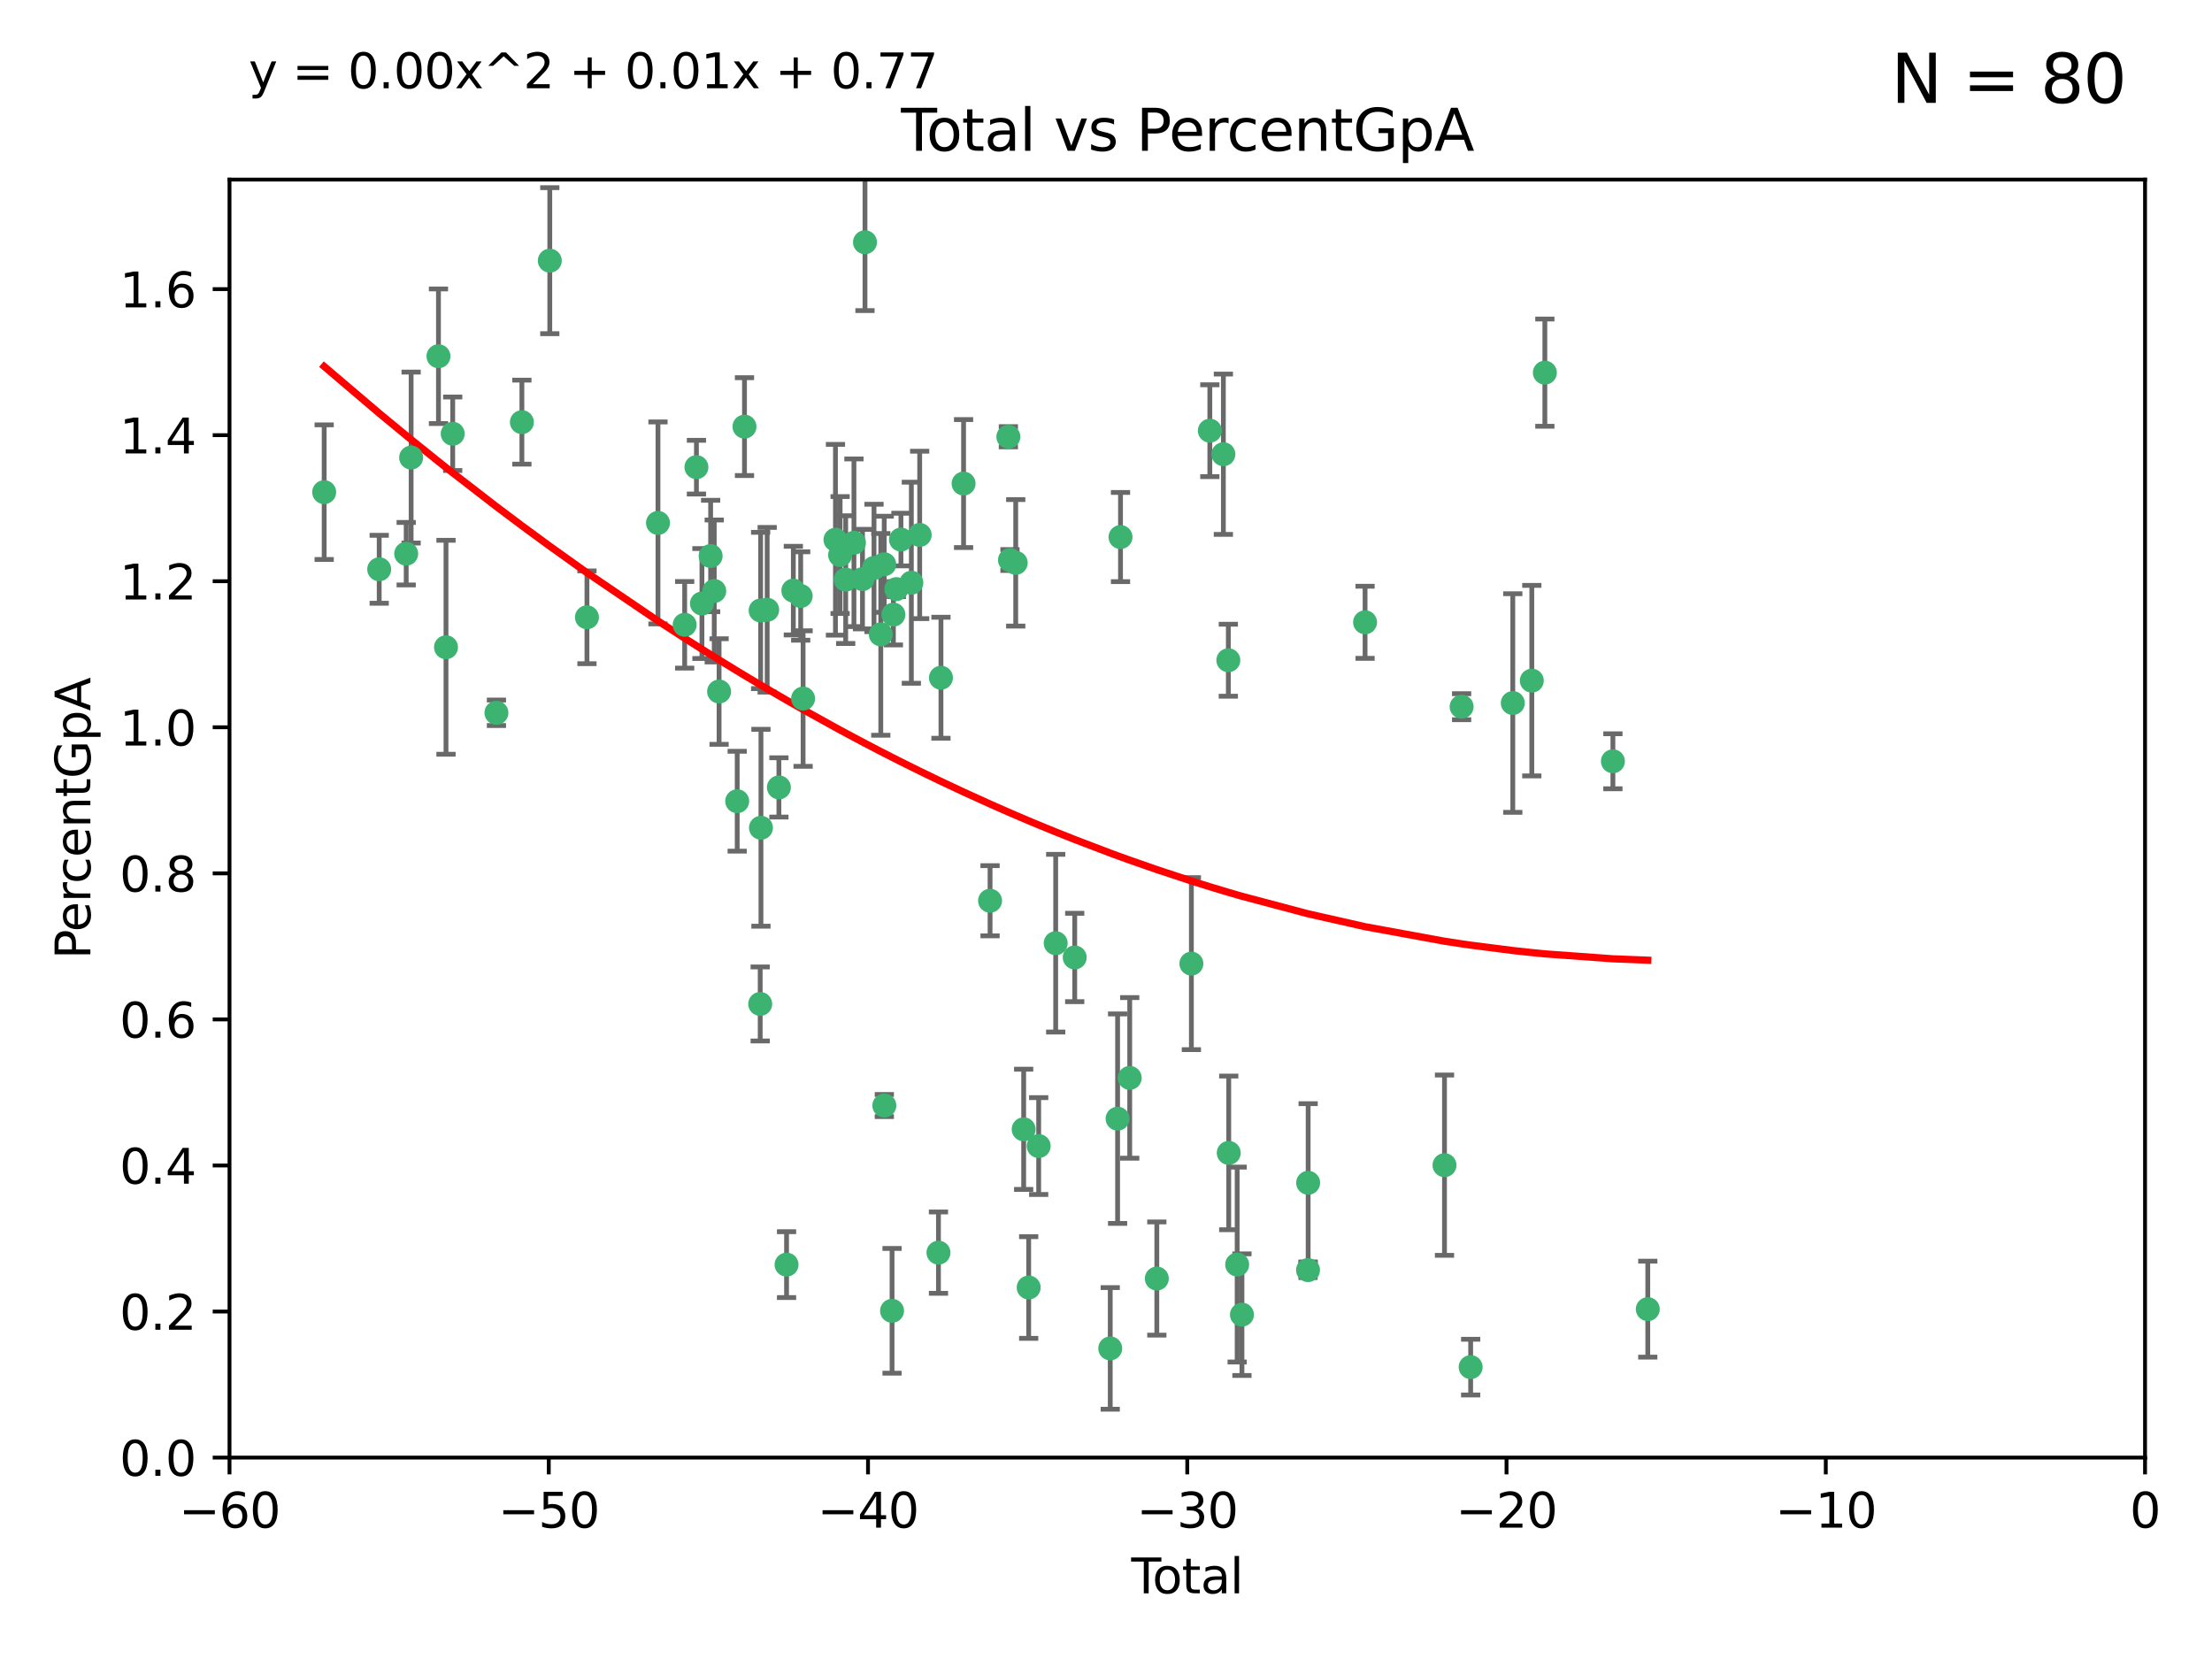 <?xml version="1.0" encoding="utf-8" standalone="no"?>
<!DOCTYPE svg PUBLIC "-//W3C//DTD SVG 1.1//EN"
  "http://www.w3.org/Graphics/SVG/1.1/DTD/svg11.dtd">
<svg xmlns:xlink="http://www.w3.org/1999/xlink" width="460.8pt" height="345.6pt" viewBox="0 0 460.8 345.6" xmlns="http://www.w3.org/2000/svg" version="1.1">
 <defs>
  <style type="text/css">*{stroke-linejoin: round; stroke-linecap: butt}</style>
 </defs>
 <g id="figure_1">
  <g id="patch_1">
   <path d="M 0 345.6 
L 460.8 345.6 
L 460.8 0 
L 0 0 
z
" style="fill: #ffffff"/>
  </g>
  <g id="axes_1">
   <g id="patch_2">
    <path d="M 47.81 303.64 
L 446.85 303.64 
L 446.85 37.411 
L 47.81 37.411 
z
" style="fill: #ffffff"/>
   </g>
   <g id="PathCollection_1">
    <defs>
     <path id="m24c15de75e" d="M 0 1.118 
C 0.297 1.118 0.581 1 0.791 0.791 
C 1 0.581 1.118 0.297 1.118 0 
C 1.118 -0.297 1 -0.581 0.791 -0.791 
C 0.581 -1 0.297 -1.118 0 -1.118 
C -0.297 -1.118 -0.581 -1 -0.791 -0.791 
C -1 -0.581 -1.118 -0.297 -1.118 0 
C -1.118 0.297 -1 0.581 -0.791 0.791 
C -0.581 1 -0.297 1.118 0 1.118 
z
" style="stroke: #3cb371"/>
    </defs>
    <g clip-path="url(#pe154c445a9)">
     <use xlink:href="#m24c15de75e" x="67.531" y="102.526" style="fill: #3cb371; stroke: #3cb371"/>
     <use xlink:href="#m24c15de75e" x="78.995" y="118.592" style="fill: #3cb371; stroke: #3cb371"/>
     <use xlink:href="#m24c15de75e" x="84.617" y="115.347" style="fill: #3cb371; stroke: #3cb371"/>
     <use xlink:href="#m24c15de75e" x="85.646" y="95.318" style="fill: #3cb371; stroke: #3cb371"/>
     <use xlink:href="#m24c15de75e" x="91.341" y="74.211" style="fill: #3cb371; stroke: #3cb371"/>
     <use xlink:href="#m24c15de75e" x="92.91" y="134.836" style="fill: #3cb371; stroke: #3cb371"/>
     <use xlink:href="#m24c15de75e" x="94.308" y="90.362" style="fill: #3cb371; stroke: #3cb371"/>
     <use xlink:href="#m24c15de75e" x="103.415" y="148.487" style="fill: #3cb371; stroke: #3cb371"/>
     <use xlink:href="#m24c15de75e" x="108.719" y="87.939" style="fill: #3cb371; stroke: #3cb371"/>
     <use xlink:href="#m24c15de75e" x="114.531" y="54.304" style="fill: #3cb371; stroke: #3cb371"/>
     <use xlink:href="#m24c15de75e" x="122.273" y="128.593" style="fill: #3cb371; stroke: #3cb371"/>
     <use xlink:href="#m24c15de75e" x="137.07" y="108.935" style="fill: #3cb371; stroke: #3cb371"/>
     <use xlink:href="#m24c15de75e" x="142.63" y="130.157" style="fill: #3cb371; stroke: #3cb371"/>
     <use xlink:href="#m24c15de75e" x="145.08" y="97.317" style="fill: #3cb371; stroke: #3cb371"/>
     <use xlink:href="#m24c15de75e" x="146.226" y="125.723" style="fill: #3cb371; stroke: #3cb371"/>
     <use xlink:href="#m24c15de75e" x="148.039" y="115.829" style="fill: #3cb371; stroke: #3cb371"/>
     <use xlink:href="#m24c15de75e" x="148.791" y="123.117" style="fill: #3cb371; stroke: #3cb371"/>
     <use xlink:href="#m24c15de75e" x="149.799" y="144.057" style="fill: #3cb371; stroke: #3cb371"/>
     <use xlink:href="#m24c15de75e" x="153.572" y="166.909" style="fill: #3cb371; stroke: #3cb371"/>
     <use xlink:href="#m24c15de75e" x="155.091" y="88.874" style="fill: #3cb371; stroke: #3cb371"/>
     <use xlink:href="#m24c15de75e" x="158.363" y="209.141" style="fill: #3cb371; stroke: #3cb371"/>
     <use xlink:href="#m24c15de75e" x="158.454" y="127.171" style="fill: #3cb371; stroke: #3cb371"/>
     <use xlink:href="#m24c15de75e" x="158.52" y="172.439" style="fill: #3cb371; stroke: #3cb371"/>
     <use xlink:href="#m24c15de75e" x="159.818" y="127.028" style="fill: #3cb371; stroke: #3cb371"/>
     <use xlink:href="#m24c15de75e" x="162.259" y="164.032" style="fill: #3cb371; stroke: #3cb371"/>
     <use xlink:href="#m24c15de75e" x="163.853" y="263.443" style="fill: #3cb371; stroke: #3cb371"/>
     <use xlink:href="#m24c15de75e" x="165.267" y="123.038" style="fill: #3cb371; stroke: #3cb371"/>
     <use xlink:href="#m24c15de75e" x="166.798" y="124.161" style="fill: #3cb371; stroke: #3cb371"/>
     <use xlink:href="#m24c15de75e" x="167.299" y="145.522" style="fill: #3cb371; stroke: #3cb371"/>
     <use xlink:href="#m24c15de75e" x="174.042" y="112.441" style="fill: #3cb371; stroke: #3cb371"/>
     <use xlink:href="#m24c15de75e" x="175.011" y="115.624" style="fill: #3cb371; stroke: #3cb371"/>
     <use xlink:href="#m24c15de75e" x="176.173" y="120.746" style="fill: #3cb371; stroke: #3cb371"/>
     <use xlink:href="#m24c15de75e" x="177.892" y="113.07" style="fill: #3cb371; stroke: #3cb371"/>
     <use xlink:href="#m24c15de75e" x="179.671" y="120.64" style="fill: #3cb371; stroke: #3cb371"/>
     <use xlink:href="#m24c15de75e" x="180.192" y="50.463" style="fill: #3cb371; stroke: #3cb371"/>
     <use xlink:href="#m24c15de75e" x="182.072" y="118.317" style="fill: #3cb371; stroke: #3cb371"/>
     <use xlink:href="#m24c15de75e" x="183.484" y="132.151" style="fill: #3cb371; stroke: #3cb371"/>
     <use xlink:href="#m24c15de75e" x="184.2" y="117.548" style="fill: #3cb371; stroke: #3cb371"/>
     <use xlink:href="#m24c15de75e" x="184.223" y="230.303" style="fill: #3cb371; stroke: #3cb371"/>
     <use xlink:href="#m24c15de75e" x="185.829" y="273.067" style="fill: #3cb371; stroke: #3cb371"/>
     <use xlink:href="#m24c15de75e" x="186.109" y="128.033" style="fill: #3cb371; stroke: #3cb371"/>
     <use xlink:href="#m24c15de75e" x="186.724" y="122.726" style="fill: #3cb371; stroke: #3cb371"/>
     <use xlink:href="#m24c15de75e" x="187.684" y="112.4" style="fill: #3cb371; stroke: #3cb371"/>
     <use xlink:href="#m24c15de75e" x="189.851" y="121.39" style="fill: #3cb371; stroke: #3cb371"/>
     <use xlink:href="#m24c15de75e" x="191.588" y="111.43" style="fill: #3cb371; stroke: #3cb371"/>
     <use xlink:href="#m24c15de75e" x="195.499" y="260.948" style="fill: #3cb371; stroke: #3cb371"/>
     <use xlink:href="#m24c15de75e" x="196.019" y="141.186" style="fill: #3cb371; stroke: #3cb371"/>
     <use xlink:href="#m24c15de75e" x="200.731" y="100.735" style="fill: #3cb371; stroke: #3cb371"/>
     <use xlink:href="#m24c15de75e" x="206.247" y="187.642" style="fill: #3cb371; stroke: #3cb371"/>
     <use xlink:href="#m24c15de75e" x="210.062" y="90.985" style="fill: #3cb371; stroke: #3cb371"/>
     <use xlink:href="#m24c15de75e" x="210.397" y="116.663" style="fill: #3cb371; stroke: #3cb371"/>
     <use xlink:href="#m24c15de75e" x="211.594" y="117.25" style="fill: #3cb371; stroke: #3cb371"/>
     <use xlink:href="#m24c15de75e" x="213.249" y="235.252" style="fill: #3cb371; stroke: #3cb371"/>
     <use xlink:href="#m24c15de75e" x="214.294" y="268.209" style="fill: #3cb371; stroke: #3cb371"/>
     <use xlink:href="#m24c15de75e" x="216.376" y="238.745" style="fill: #3cb371; stroke: #3cb371"/>
     <use xlink:href="#m24c15de75e" x="219.92" y="196.482" style="fill: #3cb371; stroke: #3cb371"/>
     <use xlink:href="#m24c15de75e" x="223.883" y="199.457" style="fill: #3cb371; stroke: #3cb371"/>
     <use xlink:href="#m24c15de75e" x="231.283" y="280.897" style="fill: #3cb371; stroke: #3cb371"/>
     <use xlink:href="#m24c15de75e" x="232.815" y="233.04" style="fill: #3cb371; stroke: #3cb371"/>
     <use xlink:href="#m24c15de75e" x="233.423" y="111.877" style="fill: #3cb371; stroke: #3cb371"/>
     <use xlink:href="#m24c15de75e" x="235.342" y="224.544" style="fill: #3cb371; stroke: #3cb371"/>
     <use xlink:href="#m24c15de75e" x="240.986" y="266.343" style="fill: #3cb371; stroke: #3cb371"/>
     <use xlink:href="#m24c15de75e" x="248.186" y="200.742" style="fill: #3cb371; stroke: #3cb371"/>
     <use xlink:href="#m24c15de75e" x="252.031" y="89.722" style="fill: #3cb371; stroke: #3cb371"/>
     <use xlink:href="#m24c15de75e" x="254.851" y="94.622" style="fill: #3cb371; stroke: #3cb371"/>
     <use xlink:href="#m24c15de75e" x="255.884" y="137.537" style="fill: #3cb371; stroke: #3cb371"/>
     <use xlink:href="#m24c15de75e" x="255.97" y="240.17" style="fill: #3cb371; stroke: #3cb371"/>
     <use xlink:href="#m24c15de75e" x="257.724" y="263.429" style="fill: #3cb371; stroke: #3cb371"/>
     <use xlink:href="#m24c15de75e" x="258.72" y="273.866" style="fill: #3cb371; stroke: #3cb371"/>
     <use xlink:href="#m24c15de75e" x="272.485" y="264.585" style="fill: #3cb371; stroke: #3cb371"/>
     <use xlink:href="#m24c15de75e" x="272.511" y="246.398" style="fill: #3cb371; stroke: #3cb371"/>
     <use xlink:href="#m24c15de75e" x="284.368" y="129.634" style="fill: #3cb371; stroke: #3cb371"/>
     <use xlink:href="#m24c15de75e" x="300.916" y="242.728" style="fill: #3cb371; stroke: #3cb371"/>
     <use xlink:href="#m24c15de75e" x="304.483" y="147.219" style="fill: #3cb371; stroke: #3cb371"/>
     <use xlink:href="#m24c15de75e" x="306.364" y="284.794" style="fill: #3cb371; stroke: #3cb371"/>
     <use xlink:href="#m24c15de75e" x="315.142" y="146.454" style="fill: #3cb371; stroke: #3cb371"/>
     <use xlink:href="#m24c15de75e" x="319.103" y="141.79" style="fill: #3cb371; stroke: #3cb371"/>
     <use xlink:href="#m24c15de75e" x="321.822" y="77.63" style="fill: #3cb371; stroke: #3cb371"/>
     <use xlink:href="#m24c15de75e" x="335.998" y="158.587" style="fill: #3cb371; stroke: #3cb371"/>
     <use xlink:href="#m24c15de75e" x="343.264" y="272.718" style="fill: #3cb371; stroke: #3cb371"/>
    </g>
   </g>
   <g id="matplotlib.axis_1">
    <g id="xtick_1">
     <g id="line2d_1">
      <defs>
       <path id="m93c4c8b347" d="M 0 0 
L 0 3.5 
" style="stroke: #000000; stroke-width: 0.8"/>
      </defs>
      <g>
       <use xlink:href="#m93c4c8b347" x="47.81" y="303.64" style="stroke: #000000; stroke-width: 0.8"/>
      </g>
     </g>
     <g id="text_1">
      <!-- −60 -->
      <g transform="translate(37.258 318.238)scale(0.1 -0.1)">
       <defs>
        <path id="DejaVuSans-2212" d="M 678 2272 
L 4684 2272 
L 4684 1741 
L 678 1741 
L 678 2272 
z
" transform="scale(0.016)"/>
        <path id="DejaVuSans-36" d="M 2113 2584 
Q 1688 2584 1439 2293 
Q 1191 2003 1191 1497 
Q 1191 994 1439 701 
Q 1688 409 2113 409 
Q 2538 409 2786 701 
Q 3034 994 3034 1497 
Q 3034 2003 2786 2293 
Q 2538 2584 2113 2584 
z
M 3366 4563 
L 3366 3988 
Q 3128 4100 2886 4159 
Q 2644 4219 2406 4219 
Q 1781 4219 1451 3797 
Q 1122 3375 1075 2522 
Q 1259 2794 1537 2939 
Q 1816 3084 2150 3084 
Q 2853 3084 3261 2657 
Q 3669 2231 3669 1497 
Q 3669 778 3244 343 
Q 2819 -91 2113 -91 
Q 1303 -91 875 529 
Q 447 1150 447 2328 
Q 447 3434 972 4092 
Q 1497 4750 2381 4750 
Q 2619 4750 2861 4703 
Q 3103 4656 3366 4563 
z
" transform="scale(0.016)"/>
        <path id="DejaVuSans-30" d="M 2034 4250 
Q 1547 4250 1301 3770 
Q 1056 3291 1056 2328 
Q 1056 1369 1301 889 
Q 1547 409 2034 409 
Q 2525 409 2770 889 
Q 3016 1369 3016 2328 
Q 3016 3291 2770 3770 
Q 2525 4250 2034 4250 
z
M 2034 4750 
Q 2819 4750 3233 4129 
Q 3647 3509 3647 2328 
Q 3647 1150 3233 529 
Q 2819 -91 2034 -91 
Q 1250 -91 836 529 
Q 422 1150 422 2328 
Q 422 3509 836 4129 
Q 1250 4750 2034 4750 
z
" transform="scale(0.016)"/>
       </defs>
       <use xlink:href="#DejaVuSans-2212"/>
       <use xlink:href="#DejaVuSans-36" x="83.789"/>
       <use xlink:href="#DejaVuSans-30" x="147.412"/>
      </g>
     </g>
    </g>
    <g id="xtick_2">
     <g id="line2d_2">
      <g>
       <use xlink:href="#m93c4c8b347" x="114.317" y="303.64" style="stroke: #000000; stroke-width: 0.8"/>
      </g>
     </g>
     <g id="text_2">
      <!-- −50 -->
      <g transform="translate(103.764 318.238)scale(0.1 -0.1)">
       <defs>
        <path id="DejaVuSans-35" d="M 691 4666 
L 3169 4666 
L 3169 4134 
L 1269 4134 
L 1269 2991 
Q 1406 3038 1543 3061 
Q 1681 3084 1819 3084 
Q 2600 3084 3056 2656 
Q 3513 2228 3513 1497 
Q 3513 744 3044 326 
Q 2575 -91 1722 -91 
Q 1428 -91 1123 -41 
Q 819 9 494 109 
L 494 744 
Q 775 591 1075 516 
Q 1375 441 1709 441 
Q 2250 441 2565 725 
Q 2881 1009 2881 1497 
Q 2881 1984 2565 2268 
Q 2250 2553 1709 2553 
Q 1456 2553 1204 2497 
Q 953 2441 691 2322 
L 691 4666 
z
" transform="scale(0.016)"/>
       </defs>
       <use xlink:href="#DejaVuSans-2212"/>
       <use xlink:href="#DejaVuSans-35" x="83.789"/>
       <use xlink:href="#DejaVuSans-30" x="147.412"/>
      </g>
     </g>
    </g>
    <g id="xtick_3">
     <g id="line2d_3">
      <g>
       <use xlink:href="#m93c4c8b347" x="180.823" y="303.64" style="stroke: #000000; stroke-width: 0.8"/>
      </g>
     </g>
     <g id="text_3">
      <!-- −40 -->
      <g transform="translate(170.271 318.238)scale(0.1 -0.1)">
       <defs>
        <path id="DejaVuSans-34" d="M 2419 4116 
L 825 1625 
L 2419 1625 
L 2419 4116 
z
M 2253 4666 
L 3047 4666 
L 3047 1625 
L 3713 1625 
L 3713 1100 
L 3047 1100 
L 3047 0 
L 2419 0 
L 2419 1100 
L 313 1100 
L 313 1709 
L 2253 4666 
z
" transform="scale(0.016)"/>
       </defs>
       <use xlink:href="#DejaVuSans-2212"/>
       <use xlink:href="#DejaVuSans-34" x="83.789"/>
       <use xlink:href="#DejaVuSans-30" x="147.412"/>
      </g>
     </g>
    </g>
    <g id="xtick_4">
     <g id="line2d_4">
      <g>
       <use xlink:href="#m93c4c8b347" x="247.33" y="303.64" style="stroke: #000000; stroke-width: 0.8"/>
      </g>
     </g>
     <g id="text_4">
      <!-- −30 -->
      <g transform="translate(236.778 318.238)scale(0.1 -0.1)">
       <defs>
        <path id="DejaVuSans-33" d="M 2597 2516 
Q 3050 2419 3304 2112 
Q 3559 1806 3559 1356 
Q 3559 666 3084 287 
Q 2609 -91 1734 -91 
Q 1441 -91 1130 -33 
Q 819 25 488 141 
L 488 750 
Q 750 597 1062 519 
Q 1375 441 1716 441 
Q 2309 441 2620 675 
Q 2931 909 2931 1356 
Q 2931 1769 2642 2001 
Q 2353 2234 1838 2234 
L 1294 2234 
L 1294 2753 
L 1863 2753 
Q 2328 2753 2575 2939 
Q 2822 3125 2822 3475 
Q 2822 3834 2567 4026 
Q 2313 4219 1838 4219 
Q 1578 4219 1281 4162 
Q 984 4106 628 3988 
L 628 4550 
Q 988 4650 1302 4700 
Q 1616 4750 1894 4750 
Q 2613 4750 3031 4423 
Q 3450 4097 3450 3541 
Q 3450 3153 3228 2886 
Q 3006 2619 2597 2516 
z
" transform="scale(0.016)"/>
       </defs>
       <use xlink:href="#DejaVuSans-2212"/>
       <use xlink:href="#DejaVuSans-33" x="83.789"/>
       <use xlink:href="#DejaVuSans-30" x="147.412"/>
      </g>
     </g>
    </g>
    <g id="xtick_5">
     <g id="line2d_5">
      <g>
       <use xlink:href="#m93c4c8b347" x="313.837" y="303.64" style="stroke: #000000; stroke-width: 0.8"/>
      </g>
     </g>
     <g id="text_5">
      <!-- −20 -->
      <g transform="translate(303.284 318.238)scale(0.1 -0.1)">
       <defs>
        <path id="DejaVuSans-32" d="M 1228 531 
L 3431 531 
L 3431 0 
L 469 0 
L 469 531 
Q 828 903 1448 1529 
Q 2069 2156 2228 2338 
Q 2531 2678 2651 2914 
Q 2772 3150 2772 3378 
Q 2772 3750 2511 3984 
Q 2250 4219 1831 4219 
Q 1534 4219 1204 4116 
Q 875 4013 500 3803 
L 500 4441 
Q 881 4594 1212 4672 
Q 1544 4750 1819 4750 
Q 2544 4750 2975 4387 
Q 3406 4025 3406 3419 
Q 3406 3131 3298 2873 
Q 3191 2616 2906 2266 
Q 2828 2175 2409 1742 
Q 1991 1309 1228 531 
z
" transform="scale(0.016)"/>
       </defs>
       <use xlink:href="#DejaVuSans-2212"/>
       <use xlink:href="#DejaVuSans-32" x="83.789"/>
       <use xlink:href="#DejaVuSans-30" x="147.412"/>
      </g>
     </g>
    </g>
    <g id="xtick_6">
     <g id="line2d_6">
      <g>
       <use xlink:href="#m93c4c8b347" x="380.343" y="303.64" style="stroke: #000000; stroke-width: 0.8"/>
      </g>
     </g>
     <g id="text_6">
      <!-- −10 -->
      <g transform="translate(369.791 318.238)scale(0.1 -0.1)">
       <defs>
        <path id="DejaVuSans-31" d="M 794 531 
L 1825 531 
L 1825 4091 
L 703 3866 
L 703 4441 
L 1819 4666 
L 2450 4666 
L 2450 531 
L 3481 531 
L 3481 0 
L 794 0 
L 794 531 
z
" transform="scale(0.016)"/>
       </defs>
       <use xlink:href="#DejaVuSans-2212"/>
       <use xlink:href="#DejaVuSans-31" x="83.789"/>
       <use xlink:href="#DejaVuSans-30" x="147.412"/>
      </g>
     </g>
    </g>
    <g id="xtick_7">
     <g id="line2d_7">
      <g>
       <use xlink:href="#m93c4c8b347" x="446.85" y="303.64" style="stroke: #000000; stroke-width: 0.8"/>
      </g>
     </g>
     <g id="text_7">
      <!-- 0 -->
      <g transform="translate(443.669 318.238)scale(0.1 -0.1)">
       <use xlink:href="#DejaVuSans-30"/>
      </g>
     </g>
    </g>
    <g id="text_8">
     <!-- Total -->
     <g transform="translate(235.653 331.917)scale(0.1 -0.1)">
      <defs>
       <path id="DejaVuSans-54" d="M -19 4666 
L 3928 4666 
L 3928 4134 
L 2272 4134 
L 2272 0 
L 1638 0 
L 1638 4134 
L -19 4134 
L -19 4666 
z
" transform="scale(0.016)"/>
       <path id="DejaVuSans-6f" d="M 1959 3097 
Q 1497 3097 1228 2736 
Q 959 2375 959 1747 
Q 959 1119 1226 758 
Q 1494 397 1959 397 
Q 2419 397 2687 759 
Q 2956 1122 2956 1747 
Q 2956 2369 2687 2733 
Q 2419 3097 1959 3097 
z
M 1959 3584 
Q 2709 3584 3137 3096 
Q 3566 2609 3566 1747 
Q 3566 888 3137 398 
Q 2709 -91 1959 -91 
Q 1206 -91 779 398 
Q 353 888 353 1747 
Q 353 2609 779 3096 
Q 1206 3584 1959 3584 
z
" transform="scale(0.016)"/>
       <path id="DejaVuSans-74" d="M 1172 4494 
L 1172 3500 
L 2356 3500 
L 2356 3053 
L 1172 3053 
L 1172 1153 
Q 1172 725 1289 603 
Q 1406 481 1766 481 
L 2356 481 
L 2356 0 
L 1766 0 
Q 1100 0 847 248 
Q 594 497 594 1153 
L 594 3053 
L 172 3053 
L 172 3500 
L 594 3500 
L 594 4494 
L 1172 4494 
z
" transform="scale(0.016)"/>
       <path id="DejaVuSans-61" d="M 2194 1759 
Q 1497 1759 1228 1600 
Q 959 1441 959 1056 
Q 959 750 1161 570 
Q 1363 391 1709 391 
Q 2188 391 2477 730 
Q 2766 1069 2766 1631 
L 2766 1759 
L 2194 1759 
z
M 3341 1997 
L 3341 0 
L 2766 0 
L 2766 531 
Q 2569 213 2275 61 
Q 1981 -91 1556 -91 
Q 1019 -91 701 211 
Q 384 513 384 1019 
Q 384 1609 779 1909 
Q 1175 2209 1959 2209 
L 2766 2209 
L 2766 2266 
Q 2766 2663 2505 2880 
Q 2244 3097 1772 3097 
Q 1472 3097 1187 3025 
Q 903 2953 641 2809 
L 641 3341 
Q 956 3463 1253 3523 
Q 1550 3584 1831 3584 
Q 2591 3584 2966 3190 
Q 3341 2797 3341 1997 
z
" transform="scale(0.016)"/>
       <path id="DejaVuSans-6c" d="M 603 4863 
L 1178 4863 
L 1178 0 
L 603 0 
L 603 4863 
z
" transform="scale(0.016)"/>
      </defs>
      <use xlink:href="#DejaVuSans-54"/>
      <use xlink:href="#DejaVuSans-6f" x="44.084"/>
      <use xlink:href="#DejaVuSans-74" x="105.266"/>
      <use xlink:href="#DejaVuSans-61" x="144.475"/>
      <use xlink:href="#DejaVuSans-6c" x="205.754"/>
     </g>
    </g>
   </g>
   <g id="matplotlib.axis_2">
    <g id="ytick_1">
     <g id="line2d_8">
      <defs>
       <path id="m0007a9173d" d="M 0 0 
L -3.5 0 
" style="stroke: #000000; stroke-width: 0.8"/>
      </defs>
      <g>
       <use xlink:href="#m0007a9173d" x="47.81" y="303.64" style="stroke: #000000; stroke-width: 0.8"/>
      </g>
     </g>
     <g id="text_9">
      <!-- 0.0 -->
      <g transform="translate(24.907 307.439)scale(0.1 -0.1)">
       <defs>
        <path id="DejaVuSans-2e" d="M 684 794 
L 1344 794 
L 1344 0 
L 684 0 
L 684 794 
z
" transform="scale(0.016)"/>
       </defs>
       <use xlink:href="#DejaVuSans-30"/>
       <use xlink:href="#DejaVuSans-2e" x="63.623"/>
       <use xlink:href="#DejaVuSans-30" x="95.41"/>
      </g>
     </g>
    </g>
    <g id="ytick_2">
     <g id="line2d_9">
      <g>
       <use xlink:href="#m0007a9173d" x="47.81" y="273.214" style="stroke: #000000; stroke-width: 0.8"/>
      </g>
     </g>
     <g id="text_10">
      <!-- 0.2 -->
      <g transform="translate(24.907 277.013)scale(0.1 -0.1)">
       <use xlink:href="#DejaVuSans-30"/>
       <use xlink:href="#DejaVuSans-2e" x="63.623"/>
       <use xlink:href="#DejaVuSans-32" x="95.41"/>
      </g>
     </g>
    </g>
    <g id="ytick_3">
     <g id="line2d_10">
      <g>
       <use xlink:href="#m0007a9173d" x="47.81" y="242.788" style="stroke: #000000; stroke-width: 0.8"/>
      </g>
     </g>
     <g id="text_11">
      <!-- 0.4 -->
      <g transform="translate(24.907 246.587)scale(0.1 -0.1)">
       <use xlink:href="#DejaVuSans-30"/>
       <use xlink:href="#DejaVuSans-2e" x="63.623"/>
       <use xlink:href="#DejaVuSans-34" x="95.41"/>
      </g>
     </g>
    </g>
    <g id="ytick_4">
     <g id="line2d_11">
      <g>
       <use xlink:href="#m0007a9173d" x="47.81" y="212.362" style="stroke: #000000; stroke-width: 0.8"/>
      </g>
     </g>
     <g id="text_12">
      <!-- 0.6 -->
      <g transform="translate(24.907 216.161)scale(0.1 -0.1)">
       <use xlink:href="#DejaVuSans-30"/>
       <use xlink:href="#DejaVuSans-2e" x="63.623"/>
       <use xlink:href="#DejaVuSans-36" x="95.41"/>
      </g>
     </g>
    </g>
    <g id="ytick_5">
     <g id="line2d_12">
      <g>
       <use xlink:href="#m0007a9173d" x="47.81" y="181.935" style="stroke: #000000; stroke-width: 0.8"/>
      </g>
     </g>
     <g id="text_13">
      <!-- 0.8 -->
      <g transform="translate(24.907 185.735)scale(0.1 -0.1)">
       <defs>
        <path id="DejaVuSans-38" d="M 2034 2216 
Q 1584 2216 1326 1975 
Q 1069 1734 1069 1313 
Q 1069 891 1326 650 
Q 1584 409 2034 409 
Q 2484 409 2743 651 
Q 3003 894 3003 1313 
Q 3003 1734 2745 1975 
Q 2488 2216 2034 2216 
z
M 1403 2484 
Q 997 2584 770 2862 
Q 544 3141 544 3541 
Q 544 4100 942 4425 
Q 1341 4750 2034 4750 
Q 2731 4750 3128 4425 
Q 3525 4100 3525 3541 
Q 3525 3141 3298 2862 
Q 3072 2584 2669 2484 
Q 3125 2378 3379 2068 
Q 3634 1759 3634 1313 
Q 3634 634 3220 271 
Q 2806 -91 2034 -91 
Q 1263 -91 848 271 
Q 434 634 434 1313 
Q 434 1759 690 2068 
Q 947 2378 1403 2484 
z
M 1172 3481 
Q 1172 3119 1398 2916 
Q 1625 2713 2034 2713 
Q 2441 2713 2670 2916 
Q 2900 3119 2900 3481 
Q 2900 3844 2670 4047 
Q 2441 4250 2034 4250 
Q 1625 4250 1398 4047 
Q 1172 3844 1172 3481 
z
" transform="scale(0.016)"/>
       </defs>
       <use xlink:href="#DejaVuSans-30"/>
       <use xlink:href="#DejaVuSans-2e" x="63.623"/>
       <use xlink:href="#DejaVuSans-38" x="95.41"/>
      </g>
     </g>
    </g>
    <g id="ytick_6">
     <g id="line2d_13">
      <g>
       <use xlink:href="#m0007a9173d" x="47.81" y="151.509" style="stroke: #000000; stroke-width: 0.8"/>
      </g>
     </g>
     <g id="text_14">
      <!-- 1.0 -->
      <g transform="translate(24.907 155.308)scale(0.1 -0.1)">
       <use xlink:href="#DejaVuSans-31"/>
       <use xlink:href="#DejaVuSans-2e" x="63.623"/>
       <use xlink:href="#DejaVuSans-30" x="95.41"/>
      </g>
     </g>
    </g>
    <g id="ytick_7">
     <g id="line2d_14">
      <g>
       <use xlink:href="#m0007a9173d" x="47.81" y="121.083" style="stroke: #000000; stroke-width: 0.8"/>
      </g>
     </g>
     <g id="text_15">
      <!-- 1.2 -->
      <g transform="translate(24.907 124.882)scale(0.1 -0.1)">
       <use xlink:href="#DejaVuSans-31"/>
       <use xlink:href="#DejaVuSans-2e" x="63.623"/>
       <use xlink:href="#DejaVuSans-32" x="95.41"/>
      </g>
     </g>
    </g>
    <g id="ytick_8">
     <g id="line2d_15">
      <g>
       <use xlink:href="#m0007a9173d" x="47.81" y="90.657" style="stroke: #000000; stroke-width: 0.8"/>
      </g>
     </g>
     <g id="text_16">
      <!-- 1.4 -->
      <g transform="translate(24.907 94.456)scale(0.1 -0.1)">
       <use xlink:href="#DejaVuSans-31"/>
       <use xlink:href="#DejaVuSans-2e" x="63.623"/>
       <use xlink:href="#DejaVuSans-34" x="95.41"/>
      </g>
     </g>
    </g>
    <g id="ytick_9">
     <g id="line2d_16">
      <g>
       <use xlink:href="#m0007a9173d" x="47.81" y="60.231" style="stroke: #000000; stroke-width: 0.8"/>
      </g>
     </g>
     <g id="text_17">
      <!-- 1.6 -->
      <g transform="translate(24.907 64.03)scale(0.1 -0.1)">
       <use xlink:href="#DejaVuSans-31"/>
       <use xlink:href="#DejaVuSans-2e" x="63.623"/>
       <use xlink:href="#DejaVuSans-36" x="95.41"/>
      </g>
     </g>
    </g>
    <g id="text_18">
     <!-- PercentGpA -->
     <g transform="translate(18.827 199.802)rotate(-90)scale(0.1 -0.1)">
      <defs>
       <path id="DejaVuSans-50" d="M 1259 4147 
L 1259 2394 
L 2053 2394 
Q 2494 2394 2734 2622 
Q 2975 2850 2975 3272 
Q 2975 3691 2734 3919 
Q 2494 4147 2053 4147 
L 1259 4147 
z
M 628 4666 
L 2053 4666 
Q 2838 4666 3239 4311 
Q 3641 3956 3641 3272 
Q 3641 2581 3239 2228 
Q 2838 1875 2053 1875 
L 1259 1875 
L 1259 0 
L 628 0 
L 628 4666 
z
" transform="scale(0.016)"/>
       <path id="DejaVuSans-65" d="M 3597 1894 
L 3597 1613 
L 953 1613 
Q 991 1019 1311 708 
Q 1631 397 2203 397 
Q 2534 397 2845 478 
Q 3156 559 3463 722 
L 3463 178 
Q 3153 47 2828 -22 
Q 2503 -91 2169 -91 
Q 1331 -91 842 396 
Q 353 884 353 1716 
Q 353 2575 817 3079 
Q 1281 3584 2069 3584 
Q 2775 3584 3186 3129 
Q 3597 2675 3597 1894 
z
M 3022 2063 
Q 3016 2534 2758 2815 
Q 2500 3097 2075 3097 
Q 1594 3097 1305 2825 
Q 1016 2553 972 2059 
L 3022 2063 
z
" transform="scale(0.016)"/>
       <path id="DejaVuSans-72" d="M 2631 2963 
Q 2534 3019 2420 3045 
Q 2306 3072 2169 3072 
Q 1681 3072 1420 2755 
Q 1159 2438 1159 1844 
L 1159 0 
L 581 0 
L 581 3500 
L 1159 3500 
L 1159 2956 
Q 1341 3275 1631 3429 
Q 1922 3584 2338 3584 
Q 2397 3584 2469 3576 
Q 2541 3569 2628 3553 
L 2631 2963 
z
" transform="scale(0.016)"/>
       <path id="DejaVuSans-63" d="M 3122 3366 
L 3122 2828 
Q 2878 2963 2633 3030 
Q 2388 3097 2138 3097 
Q 1578 3097 1268 2742 
Q 959 2388 959 1747 
Q 959 1106 1268 751 
Q 1578 397 2138 397 
Q 2388 397 2633 464 
Q 2878 531 3122 666 
L 3122 134 
Q 2881 22 2623 -34 
Q 2366 -91 2075 -91 
Q 1284 -91 818 406 
Q 353 903 353 1747 
Q 353 2603 823 3093 
Q 1294 3584 2113 3584 
Q 2378 3584 2631 3529 
Q 2884 3475 3122 3366 
z
" transform="scale(0.016)"/>
       <path id="DejaVuSans-6e" d="M 3513 2113 
L 3513 0 
L 2938 0 
L 2938 2094 
Q 2938 2591 2744 2837 
Q 2550 3084 2163 3084 
Q 1697 3084 1428 2787 
Q 1159 2491 1159 1978 
L 1159 0 
L 581 0 
L 581 3500 
L 1159 3500 
L 1159 2956 
Q 1366 3272 1645 3428 
Q 1925 3584 2291 3584 
Q 2894 3584 3203 3211 
Q 3513 2838 3513 2113 
z
" transform="scale(0.016)"/>
       <path id="DejaVuSans-47" d="M 3809 666 
L 3809 1919 
L 2778 1919 
L 2778 2438 
L 4434 2438 
L 4434 434 
Q 4069 175 3628 42 
Q 3188 -91 2688 -91 
Q 1594 -91 976 548 
Q 359 1188 359 2328 
Q 359 3472 976 4111 
Q 1594 4750 2688 4750 
Q 3144 4750 3555 4637 
Q 3966 4525 4313 4306 
L 4313 3634 
Q 3963 3931 3569 4081 
Q 3175 4231 2741 4231 
Q 1884 4231 1454 3753 
Q 1025 3275 1025 2328 
Q 1025 1384 1454 906 
Q 1884 428 2741 428 
Q 3075 428 3337 486 
Q 3600 544 3809 666 
z
" transform="scale(0.016)"/>
       <path id="DejaVuSans-70" d="M 1159 525 
L 1159 -1331 
L 581 -1331 
L 581 3500 
L 1159 3500 
L 1159 2969 
Q 1341 3281 1617 3432 
Q 1894 3584 2278 3584 
Q 2916 3584 3314 3078 
Q 3713 2572 3713 1747 
Q 3713 922 3314 415 
Q 2916 -91 2278 -91 
Q 1894 -91 1617 61 
Q 1341 213 1159 525 
z
M 3116 1747 
Q 3116 2381 2855 2742 
Q 2594 3103 2138 3103 
Q 1681 3103 1420 2742 
Q 1159 2381 1159 1747 
Q 1159 1113 1420 752 
Q 1681 391 2138 391 
Q 2594 391 2855 752 
Q 3116 1113 3116 1747 
z
" transform="scale(0.016)"/>
       <path id="DejaVuSans-41" d="M 2188 4044 
L 1331 1722 
L 3047 1722 
L 2188 4044 
z
M 1831 4666 
L 2547 4666 
L 4325 0 
L 3669 0 
L 3244 1197 
L 1141 1197 
L 716 0 
L 50 0 
L 1831 4666 
z
" transform="scale(0.016)"/>
      </defs>
      <use xlink:href="#DejaVuSans-50"/>
      <use xlink:href="#DejaVuSans-65" x="56.678"/>
      <use xlink:href="#DejaVuSans-72" x="118.201"/>
      <use xlink:href="#DejaVuSans-63" x="157.064"/>
      <use xlink:href="#DejaVuSans-65" x="212.045"/>
      <use xlink:href="#DejaVuSans-6e" x="273.568"/>
      <use xlink:href="#DejaVuSans-74" x="336.947"/>
      <use xlink:href="#DejaVuSans-47" x="376.156"/>
      <use xlink:href="#DejaVuSans-70" x="453.646"/>
      <use xlink:href="#DejaVuSans-41" x="517.123"/>
     </g>
    </g>
   </g>
   <g id="LineCollection_1">
    <path d="M 67.531 116.551 
L 67.531 88.502 
" clip-path="url(#pe154c445a9)" style="fill: none; stroke: #696969"/>
    <path d="M 78.995 125.671 
L 78.995 111.513 
" clip-path="url(#pe154c445a9)" style="fill: none; stroke: #696969"/>
    <path d="M 84.617 121.856 
L 84.617 108.837 
" clip-path="url(#pe154c445a9)" style="fill: none; stroke: #696969"/>
    <path d="M 85.646 113.125 
L 85.646 77.511 
" clip-path="url(#pe154c445a9)" style="fill: none; stroke: #696969"/>
    <path d="M 91.341 88.233 
L 91.341 60.19 
" clip-path="url(#pe154c445a9)" style="fill: none; stroke: #696969"/>
    <path d="M 92.91 157.119 
L 92.91 112.554 
" clip-path="url(#pe154c445a9)" style="fill: none; stroke: #696969"/>
    <path d="M 94.308 98.017 
L 94.308 82.708 
" clip-path="url(#pe154c445a9)" style="fill: none; stroke: #696969"/>
    <path d="M 103.415 151.141 
L 103.415 145.832 
" clip-path="url(#pe154c445a9)" style="fill: none; stroke: #696969"/>
    <path d="M 108.719 96.688 
L 108.719 79.189 
" clip-path="url(#pe154c445a9)" style="fill: none; stroke: #696969"/>
    <path d="M 114.531 69.514 
L 114.531 39.094 
" clip-path="url(#pe154c445a9)" style="fill: none; stroke: #696969"/>
    <path d="M 122.273 138.259 
L 122.273 118.927 
" clip-path="url(#pe154c445a9)" style="fill: none; stroke: #696969"/>
    <path d="M 137.07 129.975 
L 137.07 87.895 
" clip-path="url(#pe154c445a9)" style="fill: none; stroke: #696969"/>
    <path d="M 142.63 139.176 
L 142.63 121.139 
" clip-path="url(#pe154c445a9)" style="fill: none; stroke: #696969"/>
    <path d="M 145.08 102.911 
L 145.08 91.723 
" clip-path="url(#pe154c445a9)" style="fill: none; stroke: #696969"/>
    <path d="M 146.226 137.173 
L 146.226 114.273 
" clip-path="url(#pe154c445a9)" style="fill: none; stroke: #696969"/>
    <path d="M 148.039 127.434 
L 148.039 104.223 
" clip-path="url(#pe154c445a9)" style="fill: none; stroke: #696969"/>
    <path d="M 148.791 137.906 
L 148.791 108.328 
" clip-path="url(#pe154c445a9)" style="fill: none; stroke: #696969"/>
    <path d="M 149.799 155.054 
L 149.799 133.06 
" clip-path="url(#pe154c445a9)" style="fill: none; stroke: #696969"/>
    <path d="M 153.572 177.313 
L 153.572 156.505 
" clip-path="url(#pe154c445a9)" style="fill: none; stroke: #696969"/>
    <path d="M 155.091 99.068 
L 155.091 78.679 
" clip-path="url(#pe154c445a9)" style="fill: none; stroke: #696969"/>
    <path d="M 158.363 216.853 
L 158.363 201.43 
" clip-path="url(#pe154c445a9)" style="fill: none; stroke: #696969"/>
    <path d="M 158.454 143.45 
L 158.454 110.892 
" clip-path="url(#pe154c445a9)" style="fill: none; stroke: #696969"/>
    <path d="M 158.52 192.948 
L 158.52 151.931 
" clip-path="url(#pe154c445a9)" style="fill: none; stroke: #696969"/>
    <path d="M 159.818 144.184 
L 159.818 109.872 
" clip-path="url(#pe154c445a9)" style="fill: none; stroke: #696969"/>
    <path d="M 162.259 170.206 
L 162.259 157.858 
" clip-path="url(#pe154c445a9)" style="fill: none; stroke: #696969"/>
    <path d="M 163.853 270.302 
L 163.853 256.584 
" clip-path="url(#pe154c445a9)" style="fill: none; stroke: #696969"/>
    <path d="M 165.267 132.269 
L 165.267 113.807 
" clip-path="url(#pe154c445a9)" style="fill: none; stroke: #696969"/>
    <path d="M 166.798 133.371 
L 166.798 114.951 
" clip-path="url(#pe154c445a9)" style="fill: none; stroke: #696969"/>
    <path d="M 167.299 159.637 
L 167.299 131.407 
" clip-path="url(#pe154c445a9)" style="fill: none; stroke: #696969"/>
    <path d="M 174.042 132.308 
L 174.042 92.574 
" clip-path="url(#pe154c445a9)" style="fill: none; stroke: #696969"/>
    <path d="M 175.011 127.805 
L 175.011 103.444 
" clip-path="url(#pe154c445a9)" style="fill: none; stroke: #696969"/>
    <path d="M 176.173 134.052 
L 176.173 107.441 
" clip-path="url(#pe154c445a9)" style="fill: none; stroke: #696969"/>
    <path d="M 177.892 130.531 
L 177.892 95.608 
" clip-path="url(#pe154c445a9)" style="fill: none; stroke: #696969"/>
    <path d="M 179.671 131.008 
L 179.671 110.272 
" clip-path="url(#pe154c445a9)" style="fill: none; stroke: #696969"/>
    <path d="M 180.192 64.704 
L 180.192 36.222 
" clip-path="url(#pe154c445a9)" style="fill: none; stroke: #696969"/>
    <path d="M 182.072 131.588 
L 182.072 105.046 
" clip-path="url(#pe154c445a9)" style="fill: none; stroke: #696969"/>
    <path d="M 183.484 153.161 
L 183.484 111.142 
" clip-path="url(#pe154c445a9)" style="fill: none; stroke: #696969"/>
    <path d="M 184.2 127.556 
L 184.2 107.539 
" clip-path="url(#pe154c445a9)" style="fill: none; stroke: #696969"/>
    <path d="M 184.223 232.607 
L 184.223 227.999 
" clip-path="url(#pe154c445a9)" style="fill: none; stroke: #696969"/>
    <path d="M 185.829 286.059 
L 185.829 260.074 
" clip-path="url(#pe154c445a9)" style="fill: none; stroke: #696969"/>
    <path d="M 186.109 134.352 
L 186.109 121.715 
" clip-path="url(#pe154c445a9)" style="fill: none; stroke: #696969"/>
    <path d="M 186.724 124.287 
L 186.724 121.164 
" clip-path="url(#pe154c445a9)" style="fill: none; stroke: #696969"/>
    <path d="M 187.684 117.881 
L 187.684 106.919 
" clip-path="url(#pe154c445a9)" style="fill: none; stroke: #696969"/>
    <path d="M 189.851 142.334 
L 189.851 100.445 
" clip-path="url(#pe154c445a9)" style="fill: none; stroke: #696969"/>
    <path d="M 191.588 128.867 
L 191.588 93.993 
" clip-path="url(#pe154c445a9)" style="fill: none; stroke: #696969"/>
    <path d="M 195.499 269.417 
L 195.499 252.479 
" clip-path="url(#pe154c445a9)" style="fill: none; stroke: #696969"/>
    <path d="M 196.019 153.788 
L 196.019 128.583 
" clip-path="url(#pe154c445a9)" style="fill: none; stroke: #696969"/>
    <path d="M 200.731 114.065 
L 200.731 87.405 
" clip-path="url(#pe154c445a9)" style="fill: none; stroke: #696969"/>
    <path d="M 206.247 194.952 
L 206.247 180.332 
" clip-path="url(#pe154c445a9)" style="fill: none; stroke: #696969"/>
    <path d="M 210.062 93.09 
L 210.062 88.88 
" clip-path="url(#pe154c445a9)" style="fill: none; stroke: #696969"/>
    <path d="M 210.397 118.845 
L 210.397 114.48 
" clip-path="url(#pe154c445a9)" style="fill: none; stroke: #696969"/>
    <path d="M 211.594 130.424 
L 211.594 104.076 
" clip-path="url(#pe154c445a9)" style="fill: none; stroke: #696969"/>
    <path d="M 213.249 247.774 
L 213.249 222.731 
" clip-path="url(#pe154c445a9)" style="fill: none; stroke: #696969"/>
    <path d="M 214.294 278.801 
L 214.294 257.617 
" clip-path="url(#pe154c445a9)" style="fill: none; stroke: #696969"/>
    <path d="M 216.376 248.833 
L 216.376 228.656 
" clip-path="url(#pe154c445a9)" style="fill: none; stroke: #696969"/>
    <path d="M 219.92 214.989 
L 219.92 177.976 
" clip-path="url(#pe154c445a9)" style="fill: none; stroke: #696969"/>
    <path d="M 223.883 208.661 
L 223.883 190.254 
" clip-path="url(#pe154c445a9)" style="fill: none; stroke: #696969"/>
    <path d="M 231.283 293.564 
L 231.283 268.23 
" clip-path="url(#pe154c445a9)" style="fill: none; stroke: #696969"/>
    <path d="M 232.815 254.859 
L 232.815 211.22 
" clip-path="url(#pe154c445a9)" style="fill: none; stroke: #696969"/>
    <path d="M 233.423 121.164 
L 233.423 102.59 
" clip-path="url(#pe154c445a9)" style="fill: none; stroke: #696969"/>
    <path d="M 235.342 241.275 
L 235.342 207.813 
" clip-path="url(#pe154c445a9)" style="fill: none; stroke: #696969"/>
    <path d="M 240.986 278.137 
L 240.986 254.55 
" clip-path="url(#pe154c445a9)" style="fill: none; stroke: #696969"/>
    <path d="M 248.186 218.655 
L 248.186 182.829 
" clip-path="url(#pe154c445a9)" style="fill: none; stroke: #696969"/>
    <path d="M 252.031 99.288 
L 252.031 80.155 
" clip-path="url(#pe154c445a9)" style="fill: none; stroke: #696969"/>
    <path d="M 254.851 111.321 
L 254.851 77.924 
" clip-path="url(#pe154c445a9)" style="fill: none; stroke: #696969"/>
    <path d="M 255.884 145.036 
L 255.884 130.037 
" clip-path="url(#pe154c445a9)" style="fill: none; stroke: #696969"/>
    <path d="M 255.97 256.178 
L 255.97 224.163 
" clip-path="url(#pe154c445a9)" style="fill: none; stroke: #696969"/>
    <path d="M 257.724 283.728 
L 257.724 243.13 
" clip-path="url(#pe154c445a9)" style="fill: none; stroke: #696969"/>
    <path d="M 258.72 286.536 
L 258.72 261.196 
" clip-path="url(#pe154c445a9)" style="fill: none; stroke: #696969"/>
    <path d="M 272.485 266.135 
L 272.485 263.035 
" clip-path="url(#pe154c445a9)" style="fill: none; stroke: #696969"/>
    <path d="M 272.511 262.879 
L 272.511 229.916 
" clip-path="url(#pe154c445a9)" style="fill: none; stroke: #696969"/>
    <path d="M 284.368 137.148 
L 284.368 122.121 
" clip-path="url(#pe154c445a9)" style="fill: none; stroke: #696969"/>
    <path d="M 300.916 261.509 
L 300.916 223.947 
" clip-path="url(#pe154c445a9)" style="fill: none; stroke: #696969"/>
    <path d="M 304.483 149.931 
L 304.483 144.506 
" clip-path="url(#pe154c445a9)" style="fill: none; stroke: #696969"/>
    <path d="M 306.364 290.597 
L 306.364 278.99 
" clip-path="url(#pe154c445a9)" style="fill: none; stroke: #696969"/>
    <path d="M 315.142 169.221 
L 315.142 123.686 
" clip-path="url(#pe154c445a9)" style="fill: none; stroke: #696969"/>
    <path d="M 319.103 161.635 
L 319.103 121.944 
" clip-path="url(#pe154c445a9)" style="fill: none; stroke: #696969"/>
    <path d="M 321.822 88.796 
L 321.822 66.463 
" clip-path="url(#pe154c445a9)" style="fill: none; stroke: #696969"/>
    <path d="M 335.998 164.314 
L 335.998 152.86 
" clip-path="url(#pe154c445a9)" style="fill: none; stroke: #696969"/>
    <path d="M 343.264 282.712 
L 343.264 262.724 
" clip-path="url(#pe154c445a9)" style="fill: none; stroke: #696969"/>
   </g>
   <g id="line2d_17">
    <defs>
     <path id="m9be9777d8f" d="M 2 0 
L -2 -0 
" style="stroke: #696969"/>
    </defs>
    <g clip-path="url(#pe154c445a9)">
     <use xlink:href="#m9be9777d8f" x="67.531" y="116.551" style="fill: #696969; stroke: #696969"/>
     <use xlink:href="#m9be9777d8f" x="78.995" y="125.671" style="fill: #696969; stroke: #696969"/>
     <use xlink:href="#m9be9777d8f" x="84.617" y="121.856" style="fill: #696969; stroke: #696969"/>
     <use xlink:href="#m9be9777d8f" x="85.646" y="113.125" style="fill: #696969; stroke: #696969"/>
     <use xlink:href="#m9be9777d8f" x="91.341" y="88.233" style="fill: #696969; stroke: #696969"/>
     <use xlink:href="#m9be9777d8f" x="92.91" y="157.119" style="fill: #696969; stroke: #696969"/>
     <use xlink:href="#m9be9777d8f" x="94.308" y="98.017" style="fill: #696969; stroke: #696969"/>
     <use xlink:href="#m9be9777d8f" x="103.415" y="151.141" style="fill: #696969; stroke: #696969"/>
     <use xlink:href="#m9be9777d8f" x="108.719" y="96.688" style="fill: #696969; stroke: #696969"/>
     <use xlink:href="#m9be9777d8f" x="114.531" y="69.514" style="fill: #696969; stroke: #696969"/>
     <use xlink:href="#m9be9777d8f" x="122.273" y="138.259" style="fill: #696969; stroke: #696969"/>
     <use xlink:href="#m9be9777d8f" x="137.07" y="129.975" style="fill: #696969; stroke: #696969"/>
     <use xlink:href="#m9be9777d8f" x="142.63" y="139.176" style="fill: #696969; stroke: #696969"/>
     <use xlink:href="#m9be9777d8f" x="145.08" y="102.911" style="fill: #696969; stroke: #696969"/>
     <use xlink:href="#m9be9777d8f" x="146.226" y="137.173" style="fill: #696969; stroke: #696969"/>
     <use xlink:href="#m9be9777d8f" x="148.039" y="127.434" style="fill: #696969; stroke: #696969"/>
     <use xlink:href="#m9be9777d8f" x="148.791" y="137.906" style="fill: #696969; stroke: #696969"/>
     <use xlink:href="#m9be9777d8f" x="149.799" y="155.054" style="fill: #696969; stroke: #696969"/>
     <use xlink:href="#m9be9777d8f" x="153.572" y="177.313" style="fill: #696969; stroke: #696969"/>
     <use xlink:href="#m9be9777d8f" x="155.091" y="99.068" style="fill: #696969; stroke: #696969"/>
     <use xlink:href="#m9be9777d8f" x="158.363" y="216.853" style="fill: #696969; stroke: #696969"/>
     <use xlink:href="#m9be9777d8f" x="158.454" y="143.45" style="fill: #696969; stroke: #696969"/>
     <use xlink:href="#m9be9777d8f" x="158.52" y="192.948" style="fill: #696969; stroke: #696969"/>
     <use xlink:href="#m9be9777d8f" x="159.818" y="144.184" style="fill: #696969; stroke: #696969"/>
     <use xlink:href="#m9be9777d8f" x="162.259" y="170.206" style="fill: #696969; stroke: #696969"/>
     <use xlink:href="#m9be9777d8f" x="163.853" y="270.302" style="fill: #696969; stroke: #696969"/>
     <use xlink:href="#m9be9777d8f" x="165.267" y="132.269" style="fill: #696969; stroke: #696969"/>
     <use xlink:href="#m9be9777d8f" x="166.798" y="133.371" style="fill: #696969; stroke: #696969"/>
     <use xlink:href="#m9be9777d8f" x="167.299" y="159.637" style="fill: #696969; stroke: #696969"/>
     <use xlink:href="#m9be9777d8f" x="174.042" y="132.308" style="fill: #696969; stroke: #696969"/>
     <use xlink:href="#m9be9777d8f" x="175.011" y="127.805" style="fill: #696969; stroke: #696969"/>
     <use xlink:href="#m9be9777d8f" x="176.173" y="134.052" style="fill: #696969; stroke: #696969"/>
     <use xlink:href="#m9be9777d8f" x="177.892" y="130.531" style="fill: #696969; stroke: #696969"/>
     <use xlink:href="#m9be9777d8f" x="179.671" y="131.008" style="fill: #696969; stroke: #696969"/>
     <use xlink:href="#m9be9777d8f" x="180.192" y="64.704" style="fill: #696969; stroke: #696969"/>
     <use xlink:href="#m9be9777d8f" x="182.072" y="131.588" style="fill: #696969; stroke: #696969"/>
     <use xlink:href="#m9be9777d8f" x="183.484" y="153.161" style="fill: #696969; stroke: #696969"/>
     <use xlink:href="#m9be9777d8f" x="184.2" y="127.556" style="fill: #696969; stroke: #696969"/>
     <use xlink:href="#m9be9777d8f" x="184.223" y="232.607" style="fill: #696969; stroke: #696969"/>
     <use xlink:href="#m9be9777d8f" x="185.829" y="286.059" style="fill: #696969; stroke: #696969"/>
     <use xlink:href="#m9be9777d8f" x="186.109" y="134.352" style="fill: #696969; stroke: #696969"/>
     <use xlink:href="#m9be9777d8f" x="186.724" y="124.287" style="fill: #696969; stroke: #696969"/>
     <use xlink:href="#m9be9777d8f" x="187.684" y="117.881" style="fill: #696969; stroke: #696969"/>
     <use xlink:href="#m9be9777d8f" x="189.851" y="142.334" style="fill: #696969; stroke: #696969"/>
     <use xlink:href="#m9be9777d8f" x="191.588" y="128.867" style="fill: #696969; stroke: #696969"/>
     <use xlink:href="#m9be9777d8f" x="195.499" y="269.417" style="fill: #696969; stroke: #696969"/>
     <use xlink:href="#m9be9777d8f" x="196.019" y="153.788" style="fill: #696969; stroke: #696969"/>
     <use xlink:href="#m9be9777d8f" x="200.731" y="114.065" style="fill: #696969; stroke: #696969"/>
     <use xlink:href="#m9be9777d8f" x="206.247" y="194.952" style="fill: #696969; stroke: #696969"/>
     <use xlink:href="#m9be9777d8f" x="210.062" y="93.09" style="fill: #696969; stroke: #696969"/>
     <use xlink:href="#m9be9777d8f" x="210.397" y="118.845" style="fill: #696969; stroke: #696969"/>
     <use xlink:href="#m9be9777d8f" x="211.594" y="130.424" style="fill: #696969; stroke: #696969"/>
     <use xlink:href="#m9be9777d8f" x="213.249" y="247.774" style="fill: #696969; stroke: #696969"/>
     <use xlink:href="#m9be9777d8f" x="214.294" y="278.801" style="fill: #696969; stroke: #696969"/>
     <use xlink:href="#m9be9777d8f" x="216.376" y="248.833" style="fill: #696969; stroke: #696969"/>
     <use xlink:href="#m9be9777d8f" x="219.92" y="214.989" style="fill: #696969; stroke: #696969"/>
     <use xlink:href="#m9be9777d8f" x="223.883" y="208.661" style="fill: #696969; stroke: #696969"/>
     <use xlink:href="#m9be9777d8f" x="231.283" y="293.564" style="fill: #696969; stroke: #696969"/>
     <use xlink:href="#m9be9777d8f" x="232.815" y="254.859" style="fill: #696969; stroke: #696969"/>
     <use xlink:href="#m9be9777d8f" x="233.423" y="121.164" style="fill: #696969; stroke: #696969"/>
     <use xlink:href="#m9be9777d8f" x="235.342" y="241.275" style="fill: #696969; stroke: #696969"/>
     <use xlink:href="#m9be9777d8f" x="240.986" y="278.137" style="fill: #696969; stroke: #696969"/>
     <use xlink:href="#m9be9777d8f" x="248.186" y="218.655" style="fill: #696969; stroke: #696969"/>
     <use xlink:href="#m9be9777d8f" x="252.031" y="99.288" style="fill: #696969; stroke: #696969"/>
     <use xlink:href="#m9be9777d8f" x="254.851" y="111.321" style="fill: #696969; stroke: #696969"/>
     <use xlink:href="#m9be9777d8f" x="255.884" y="145.036" style="fill: #696969; stroke: #696969"/>
     <use xlink:href="#m9be9777d8f" x="255.97" y="256.178" style="fill: #696969; stroke: #696969"/>
     <use xlink:href="#m9be9777d8f" x="257.724" y="283.728" style="fill: #696969; stroke: #696969"/>
     <use xlink:href="#m9be9777d8f" x="258.72" y="286.536" style="fill: #696969; stroke: #696969"/>
     <use xlink:href="#m9be9777d8f" x="272.485" y="266.135" style="fill: #696969; stroke: #696969"/>
     <use xlink:href="#m9be9777d8f" x="272.511" y="262.879" style="fill: #696969; stroke: #696969"/>
     <use xlink:href="#m9be9777d8f" x="284.368" y="137.148" style="fill: #696969; stroke: #696969"/>
     <use xlink:href="#m9be9777d8f" x="300.916" y="261.509" style="fill: #696969; stroke: #696969"/>
     <use xlink:href="#m9be9777d8f" x="304.483" y="149.931" style="fill: #696969; stroke: #696969"/>
     <use xlink:href="#m9be9777d8f" x="306.364" y="290.597" style="fill: #696969; stroke: #696969"/>
     <use xlink:href="#m9be9777d8f" x="315.142" y="169.221" style="fill: #696969; stroke: #696969"/>
     <use xlink:href="#m9be9777d8f" x="319.103" y="161.635" style="fill: #696969; stroke: #696969"/>
     <use xlink:href="#m9be9777d8f" x="321.822" y="88.796" style="fill: #696969; stroke: #696969"/>
     <use xlink:href="#m9be9777d8f" x="335.998" y="164.314" style="fill: #696969; stroke: #696969"/>
     <use xlink:href="#m9be9777d8f" x="343.264" y="282.712" style="fill: #696969; stroke: #696969"/>
    </g>
   </g>
   <g id="line2d_18">
    <g clip-path="url(#pe154c445a9)">
     <use xlink:href="#m9be9777d8f" x="67.531" y="88.502" style="fill: #696969; stroke: #696969"/>
     <use xlink:href="#m9be9777d8f" x="78.995" y="111.513" style="fill: #696969; stroke: #696969"/>
     <use xlink:href="#m9be9777d8f" x="84.617" y="108.837" style="fill: #696969; stroke: #696969"/>
     <use xlink:href="#m9be9777d8f" x="85.646" y="77.511" style="fill: #696969; stroke: #696969"/>
     <use xlink:href="#m9be9777d8f" x="91.341" y="60.19" style="fill: #696969; stroke: #696969"/>
     <use xlink:href="#m9be9777d8f" x="92.91" y="112.554" style="fill: #696969; stroke: #696969"/>
     <use xlink:href="#m9be9777d8f" x="94.308" y="82.708" style="fill: #696969; stroke: #696969"/>
     <use xlink:href="#m9be9777d8f" x="103.415" y="145.832" style="fill: #696969; stroke: #696969"/>
     <use xlink:href="#m9be9777d8f" x="108.719" y="79.189" style="fill: #696969; stroke: #696969"/>
     <use xlink:href="#m9be9777d8f" x="114.531" y="39.094" style="fill: #696969; stroke: #696969"/>
     <use xlink:href="#m9be9777d8f" x="122.273" y="118.927" style="fill: #696969; stroke: #696969"/>
     <use xlink:href="#m9be9777d8f" x="137.07" y="87.895" style="fill: #696969; stroke: #696969"/>
     <use xlink:href="#m9be9777d8f" x="142.63" y="121.139" style="fill: #696969; stroke: #696969"/>
     <use xlink:href="#m9be9777d8f" x="145.08" y="91.723" style="fill: #696969; stroke: #696969"/>
     <use xlink:href="#m9be9777d8f" x="146.226" y="114.273" style="fill: #696969; stroke: #696969"/>
     <use xlink:href="#m9be9777d8f" x="148.039" y="104.223" style="fill: #696969; stroke: #696969"/>
     <use xlink:href="#m9be9777d8f" x="148.791" y="108.328" style="fill: #696969; stroke: #696969"/>
     <use xlink:href="#m9be9777d8f" x="149.799" y="133.06" style="fill: #696969; stroke: #696969"/>
     <use xlink:href="#m9be9777d8f" x="153.572" y="156.505" style="fill: #696969; stroke: #696969"/>
     <use xlink:href="#m9be9777d8f" x="155.091" y="78.679" style="fill: #696969; stroke: #696969"/>
     <use xlink:href="#m9be9777d8f" x="158.363" y="201.43" style="fill: #696969; stroke: #696969"/>
     <use xlink:href="#m9be9777d8f" x="158.454" y="110.892" style="fill: #696969; stroke: #696969"/>
     <use xlink:href="#m9be9777d8f" x="158.52" y="151.931" style="fill: #696969; stroke: #696969"/>
     <use xlink:href="#m9be9777d8f" x="159.818" y="109.872" style="fill: #696969; stroke: #696969"/>
     <use xlink:href="#m9be9777d8f" x="162.259" y="157.858" style="fill: #696969; stroke: #696969"/>
     <use xlink:href="#m9be9777d8f" x="163.853" y="256.584" style="fill: #696969; stroke: #696969"/>
     <use xlink:href="#m9be9777d8f" x="165.267" y="113.807" style="fill: #696969; stroke: #696969"/>
     <use xlink:href="#m9be9777d8f" x="166.798" y="114.951" style="fill: #696969; stroke: #696969"/>
     <use xlink:href="#m9be9777d8f" x="167.299" y="131.407" style="fill: #696969; stroke: #696969"/>
     <use xlink:href="#m9be9777d8f" x="174.042" y="92.574" style="fill: #696969; stroke: #696969"/>
     <use xlink:href="#m9be9777d8f" x="175.011" y="103.444" style="fill: #696969; stroke: #696969"/>
     <use xlink:href="#m9be9777d8f" x="176.173" y="107.441" style="fill: #696969; stroke: #696969"/>
     <use xlink:href="#m9be9777d8f" x="177.892" y="95.608" style="fill: #696969; stroke: #696969"/>
     <use xlink:href="#m9be9777d8f" x="179.671" y="110.272" style="fill: #696969; stroke: #696969"/>
     <use xlink:href="#m9be9777d8f" x="180.192" y="36.222" style="fill: #696969; stroke: #696969"/>
     <use xlink:href="#m9be9777d8f" x="182.072" y="105.046" style="fill: #696969; stroke: #696969"/>
     <use xlink:href="#m9be9777d8f" x="183.484" y="111.142" style="fill: #696969; stroke: #696969"/>
     <use xlink:href="#m9be9777d8f" x="184.2" y="107.539" style="fill: #696969; stroke: #696969"/>
     <use xlink:href="#m9be9777d8f" x="184.223" y="227.999" style="fill: #696969; stroke: #696969"/>
     <use xlink:href="#m9be9777d8f" x="185.829" y="260.074" style="fill: #696969; stroke: #696969"/>
     <use xlink:href="#m9be9777d8f" x="186.109" y="121.715" style="fill: #696969; stroke: #696969"/>
     <use xlink:href="#m9be9777d8f" x="186.724" y="121.164" style="fill: #696969; stroke: #696969"/>
     <use xlink:href="#m9be9777d8f" x="187.684" y="106.919" style="fill: #696969; stroke: #696969"/>
     <use xlink:href="#m9be9777d8f" x="189.851" y="100.445" style="fill: #696969; stroke: #696969"/>
     <use xlink:href="#m9be9777d8f" x="191.588" y="93.993" style="fill: #696969; stroke: #696969"/>
     <use xlink:href="#m9be9777d8f" x="195.499" y="252.479" style="fill: #696969; stroke: #696969"/>
     <use xlink:href="#m9be9777d8f" x="196.019" y="128.583" style="fill: #696969; stroke: #696969"/>
     <use xlink:href="#m9be9777d8f" x="200.731" y="87.405" style="fill: #696969; stroke: #696969"/>
     <use xlink:href="#m9be9777d8f" x="206.247" y="180.332" style="fill: #696969; stroke: #696969"/>
     <use xlink:href="#m9be9777d8f" x="210.062" y="88.88" style="fill: #696969; stroke: #696969"/>
     <use xlink:href="#m9be9777d8f" x="210.397" y="114.48" style="fill: #696969; stroke: #696969"/>
     <use xlink:href="#m9be9777d8f" x="211.594" y="104.076" style="fill: #696969; stroke: #696969"/>
     <use xlink:href="#m9be9777d8f" x="213.249" y="222.731" style="fill: #696969; stroke: #696969"/>
     <use xlink:href="#m9be9777d8f" x="214.294" y="257.617" style="fill: #696969; stroke: #696969"/>
     <use xlink:href="#m9be9777d8f" x="216.376" y="228.656" style="fill: #696969; stroke: #696969"/>
     <use xlink:href="#m9be9777d8f" x="219.92" y="177.976" style="fill: #696969; stroke: #696969"/>
     <use xlink:href="#m9be9777d8f" x="223.883" y="190.254" style="fill: #696969; stroke: #696969"/>
     <use xlink:href="#m9be9777d8f" x="231.283" y="268.23" style="fill: #696969; stroke: #696969"/>
     <use xlink:href="#m9be9777d8f" x="232.815" y="211.22" style="fill: #696969; stroke: #696969"/>
     <use xlink:href="#m9be9777d8f" x="233.423" y="102.59" style="fill: #696969; stroke: #696969"/>
     <use xlink:href="#m9be9777d8f" x="235.342" y="207.813" style="fill: #696969; stroke: #696969"/>
     <use xlink:href="#m9be9777d8f" x="240.986" y="254.55" style="fill: #696969; stroke: #696969"/>
     <use xlink:href="#m9be9777d8f" x="248.186" y="182.829" style="fill: #696969; stroke: #696969"/>
     <use xlink:href="#m9be9777d8f" x="252.031" y="80.155" style="fill: #696969; stroke: #696969"/>
     <use xlink:href="#m9be9777d8f" x="254.851" y="77.924" style="fill: #696969; stroke: #696969"/>
     <use xlink:href="#m9be9777d8f" x="255.884" y="130.037" style="fill: #696969; stroke: #696969"/>
     <use xlink:href="#m9be9777d8f" x="255.97" y="224.163" style="fill: #696969; stroke: #696969"/>
     <use xlink:href="#m9be9777d8f" x="257.724" y="243.13" style="fill: #696969; stroke: #696969"/>
     <use xlink:href="#m9be9777d8f" x="258.72" y="261.196" style="fill: #696969; stroke: #696969"/>
     <use xlink:href="#m9be9777d8f" x="272.485" y="263.035" style="fill: #696969; stroke: #696969"/>
     <use xlink:href="#m9be9777d8f" x="272.511" y="229.916" style="fill: #696969; stroke: #696969"/>
     <use xlink:href="#m9be9777d8f" x="284.368" y="122.121" style="fill: #696969; stroke: #696969"/>
     <use xlink:href="#m9be9777d8f" x="300.916" y="223.947" style="fill: #696969; stroke: #696969"/>
     <use xlink:href="#m9be9777d8f" x="304.483" y="144.506" style="fill: #696969; stroke: #696969"/>
     <use xlink:href="#m9be9777d8f" x="306.364" y="278.99" style="fill: #696969; stroke: #696969"/>
     <use xlink:href="#m9be9777d8f" x="315.142" y="123.686" style="fill: #696969; stroke: #696969"/>
     <use xlink:href="#m9be9777d8f" x="319.103" y="121.944" style="fill: #696969; stroke: #696969"/>
     <use xlink:href="#m9be9777d8f" x="321.822" y="66.463" style="fill: #696969; stroke: #696969"/>
     <use xlink:href="#m9be9777d8f" x="335.998" y="152.86" style="fill: #696969; stroke: #696969"/>
     <use xlink:href="#m9be9777d8f" x="343.264" y="262.724" style="fill: #696969; stroke: #696969"/>
    </g>
   </g>
   <g id="line2d_19">
    <path d="M 67.531 76.337 
L 78.995 86.091 
L 84.617 90.728 
L 85.646 91.567 
L 91.341 96.148 
L 92.91 97.393 
L 94.308 98.496 
L 103.415 105.535 
L 108.719 109.519 
L 114.531 113.785 
L 122.273 119.308 
L 137.07 129.358 
L 142.63 132.961 
L 145.08 134.52 
L 146.226 135.242 
L 148.039 136.377 
L 148.791 136.845 
L 149.799 137.469 
L 153.572 139.779 
L 155.091 140.696 
L 158.363 142.649 
L 158.454 142.703 
L 158.52 142.742 
L 159.818 143.507 
L 162.259 144.932 
L 163.853 145.852 
L 165.267 146.662 
L 166.798 147.532 
L 167.299 147.815 
L 174.042 151.553 
L 175.011 152.079 
L 176.173 152.705 
L 177.892 153.625 
L 179.671 154.567 
L 180.192 154.842 
L 182.072 155.824 
L 183.484 156.555 
L 184.2 156.923 
L 184.223 156.934 
L 185.829 157.755 
L 186.109 157.897 
L 186.724 158.208 
L 187.684 158.692 
L 189.851 159.774 
L 191.588 160.631 
L 195.499 162.526 
L 196.019 162.774 
L 200.731 164.989 
L 206.247 167.495 
L 210.062 169.175 
L 210.397 169.32 
L 211.594 169.837 
L 213.249 170.544 
L 214.294 170.986 
L 216.376 171.857 
L 219.92 173.309 
L 223.883 174.888 
L 231.283 177.708 
L 232.815 178.27 
L 233.423 178.492 
L 235.342 179.183 
L 240.986 181.152 
L 248.186 183.523 
L 252.031 184.724 
L 254.851 185.577 
L 255.884 185.883 
L 255.97 185.908 
L 257.724 186.421 
L 258.72 186.707 
L 272.485 190.359 
L 272.511 190.365 
L 284.368 193.047 
L 300.916 196.075 
L 304.483 196.618 
L 306.364 196.89 
L 315.142 198.012 
L 319.103 198.441 
L 321.822 198.708 
L 335.998 199.737 
L 343.264 200.027 
" clip-path="url(#pe154c445a9)" style="fill: none; stroke: #ff0000; stroke-width: 1.5; stroke-linecap: square"/>
   </g>
   <g id="line2d_20">
    <defs>
     <path id="mf4cab6c05d" d="M 0 2 
C 0.53 2 1.039 1.789 1.414 1.414 
C 1.789 1.039 2 0.53 2 0 
C 2 -0.53 1.789 -1.039 1.414 -1.414 
C 1.039 -1.789 0.53 -2 0 -2 
C -0.53 -2 -1.039 -1.789 -1.414 -1.414 
C -1.789 -1.039 -2 -0.53 -2 0 
C -2 0.53 -1.789 1.039 -1.414 1.414 
C -1.039 1.789 -0.53 2 0 2 
z
" style="stroke: #3cb371"/>
    </defs>
    <g clip-path="url(#pe154c445a9)">
     <use xlink:href="#mf4cab6c05d" x="67.531" y="102.526" style="fill: #3cb371; stroke: #3cb371"/>
     <use xlink:href="#mf4cab6c05d" x="78.995" y="118.592" style="fill: #3cb371; stroke: #3cb371"/>
     <use xlink:href="#mf4cab6c05d" x="84.617" y="115.347" style="fill: #3cb371; stroke: #3cb371"/>
     <use xlink:href="#mf4cab6c05d" x="85.646" y="95.318" style="fill: #3cb371; stroke: #3cb371"/>
     <use xlink:href="#mf4cab6c05d" x="91.341" y="74.211" style="fill: #3cb371; stroke: #3cb371"/>
     <use xlink:href="#mf4cab6c05d" x="92.91" y="134.836" style="fill: #3cb371; stroke: #3cb371"/>
     <use xlink:href="#mf4cab6c05d" x="94.308" y="90.362" style="fill: #3cb371; stroke: #3cb371"/>
     <use xlink:href="#mf4cab6c05d" x="103.415" y="148.487" style="fill: #3cb371; stroke: #3cb371"/>
     <use xlink:href="#mf4cab6c05d" x="108.719" y="87.939" style="fill: #3cb371; stroke: #3cb371"/>
     <use xlink:href="#mf4cab6c05d" x="114.531" y="54.304" style="fill: #3cb371; stroke: #3cb371"/>
     <use xlink:href="#mf4cab6c05d" x="122.273" y="128.593" style="fill: #3cb371; stroke: #3cb371"/>
     <use xlink:href="#mf4cab6c05d" x="137.07" y="108.935" style="fill: #3cb371; stroke: #3cb371"/>
     <use xlink:href="#mf4cab6c05d" x="142.63" y="130.157" style="fill: #3cb371; stroke: #3cb371"/>
     <use xlink:href="#mf4cab6c05d" x="145.08" y="97.317" style="fill: #3cb371; stroke: #3cb371"/>
     <use xlink:href="#mf4cab6c05d" x="146.226" y="125.723" style="fill: #3cb371; stroke: #3cb371"/>
     <use xlink:href="#mf4cab6c05d" x="148.039" y="115.829" style="fill: #3cb371; stroke: #3cb371"/>
     <use xlink:href="#mf4cab6c05d" x="148.791" y="123.117" style="fill: #3cb371; stroke: #3cb371"/>
     <use xlink:href="#mf4cab6c05d" x="149.799" y="144.057" style="fill: #3cb371; stroke: #3cb371"/>
     <use xlink:href="#mf4cab6c05d" x="153.572" y="166.909" style="fill: #3cb371; stroke: #3cb371"/>
     <use xlink:href="#mf4cab6c05d" x="155.091" y="88.874" style="fill: #3cb371; stroke: #3cb371"/>
     <use xlink:href="#mf4cab6c05d" x="158.363" y="209.141" style="fill: #3cb371; stroke: #3cb371"/>
     <use xlink:href="#mf4cab6c05d" x="158.454" y="127.171" style="fill: #3cb371; stroke: #3cb371"/>
     <use xlink:href="#mf4cab6c05d" x="158.52" y="172.439" style="fill: #3cb371; stroke: #3cb371"/>
     <use xlink:href="#mf4cab6c05d" x="159.818" y="127.028" style="fill: #3cb371; stroke: #3cb371"/>
     <use xlink:href="#mf4cab6c05d" x="162.259" y="164.032" style="fill: #3cb371; stroke: #3cb371"/>
     <use xlink:href="#mf4cab6c05d" x="163.853" y="263.443" style="fill: #3cb371; stroke: #3cb371"/>
     <use xlink:href="#mf4cab6c05d" x="165.267" y="123.038" style="fill: #3cb371; stroke: #3cb371"/>
     <use xlink:href="#mf4cab6c05d" x="166.798" y="124.161" style="fill: #3cb371; stroke: #3cb371"/>
     <use xlink:href="#mf4cab6c05d" x="167.299" y="145.522" style="fill: #3cb371; stroke: #3cb371"/>
     <use xlink:href="#mf4cab6c05d" x="174.042" y="112.441" style="fill: #3cb371; stroke: #3cb371"/>
     <use xlink:href="#mf4cab6c05d" x="175.011" y="115.624" style="fill: #3cb371; stroke: #3cb371"/>
     <use xlink:href="#mf4cab6c05d" x="176.173" y="120.746" style="fill: #3cb371; stroke: #3cb371"/>
     <use xlink:href="#mf4cab6c05d" x="177.892" y="113.07" style="fill: #3cb371; stroke: #3cb371"/>
     <use xlink:href="#mf4cab6c05d" x="179.671" y="120.64" style="fill: #3cb371; stroke: #3cb371"/>
     <use xlink:href="#mf4cab6c05d" x="180.192" y="50.463" style="fill: #3cb371; stroke: #3cb371"/>
     <use xlink:href="#mf4cab6c05d" x="182.072" y="118.317" style="fill: #3cb371; stroke: #3cb371"/>
     <use xlink:href="#mf4cab6c05d" x="183.484" y="132.151" style="fill: #3cb371; stroke: #3cb371"/>
     <use xlink:href="#mf4cab6c05d" x="184.2" y="117.548" style="fill: #3cb371; stroke: #3cb371"/>
     <use xlink:href="#mf4cab6c05d" x="184.223" y="230.303" style="fill: #3cb371; stroke: #3cb371"/>
     <use xlink:href="#mf4cab6c05d" x="185.829" y="273.067" style="fill: #3cb371; stroke: #3cb371"/>
     <use xlink:href="#mf4cab6c05d" x="186.109" y="128.033" style="fill: #3cb371; stroke: #3cb371"/>
     <use xlink:href="#mf4cab6c05d" x="186.724" y="122.726" style="fill: #3cb371; stroke: #3cb371"/>
     <use xlink:href="#mf4cab6c05d" x="187.684" y="112.4" style="fill: #3cb371; stroke: #3cb371"/>
     <use xlink:href="#mf4cab6c05d" x="189.851" y="121.39" style="fill: #3cb371; stroke: #3cb371"/>
     <use xlink:href="#mf4cab6c05d" x="191.588" y="111.43" style="fill: #3cb371; stroke: #3cb371"/>
     <use xlink:href="#mf4cab6c05d" x="195.499" y="260.948" style="fill: #3cb371; stroke: #3cb371"/>
     <use xlink:href="#mf4cab6c05d" x="196.019" y="141.186" style="fill: #3cb371; stroke: #3cb371"/>
     <use xlink:href="#mf4cab6c05d" x="200.731" y="100.735" style="fill: #3cb371; stroke: #3cb371"/>
     <use xlink:href="#mf4cab6c05d" x="206.247" y="187.642" style="fill: #3cb371; stroke: #3cb371"/>
     <use xlink:href="#mf4cab6c05d" x="210.062" y="90.985" style="fill: #3cb371; stroke: #3cb371"/>
     <use xlink:href="#mf4cab6c05d" x="210.397" y="116.663" style="fill: #3cb371; stroke: #3cb371"/>
     <use xlink:href="#mf4cab6c05d" x="211.594" y="117.25" style="fill: #3cb371; stroke: #3cb371"/>
     <use xlink:href="#mf4cab6c05d" x="213.249" y="235.252" style="fill: #3cb371; stroke: #3cb371"/>
     <use xlink:href="#mf4cab6c05d" x="214.294" y="268.209" style="fill: #3cb371; stroke: #3cb371"/>
     <use xlink:href="#mf4cab6c05d" x="216.376" y="238.745" style="fill: #3cb371; stroke: #3cb371"/>
     <use xlink:href="#mf4cab6c05d" x="219.92" y="196.482" style="fill: #3cb371; stroke: #3cb371"/>
     <use xlink:href="#mf4cab6c05d" x="223.883" y="199.457" style="fill: #3cb371; stroke: #3cb371"/>
     <use xlink:href="#mf4cab6c05d" x="231.283" y="280.897" style="fill: #3cb371; stroke: #3cb371"/>
     <use xlink:href="#mf4cab6c05d" x="232.815" y="233.04" style="fill: #3cb371; stroke: #3cb371"/>
     <use xlink:href="#mf4cab6c05d" x="233.423" y="111.877" style="fill: #3cb371; stroke: #3cb371"/>
     <use xlink:href="#mf4cab6c05d" x="235.342" y="224.544" style="fill: #3cb371; stroke: #3cb371"/>
     <use xlink:href="#mf4cab6c05d" x="240.986" y="266.343" style="fill: #3cb371; stroke: #3cb371"/>
     <use xlink:href="#mf4cab6c05d" x="248.186" y="200.742" style="fill: #3cb371; stroke: #3cb371"/>
     <use xlink:href="#mf4cab6c05d" x="252.031" y="89.722" style="fill: #3cb371; stroke: #3cb371"/>
     <use xlink:href="#mf4cab6c05d" x="254.851" y="94.622" style="fill: #3cb371; stroke: #3cb371"/>
     <use xlink:href="#mf4cab6c05d" x="255.884" y="137.537" style="fill: #3cb371; stroke: #3cb371"/>
     <use xlink:href="#mf4cab6c05d" x="255.97" y="240.17" style="fill: #3cb371; stroke: #3cb371"/>
     <use xlink:href="#mf4cab6c05d" x="257.724" y="263.429" style="fill: #3cb371; stroke: #3cb371"/>
     <use xlink:href="#mf4cab6c05d" x="258.72" y="273.866" style="fill: #3cb371; stroke: #3cb371"/>
     <use xlink:href="#mf4cab6c05d" x="272.485" y="264.585" style="fill: #3cb371; stroke: #3cb371"/>
     <use xlink:href="#mf4cab6c05d" x="272.511" y="246.398" style="fill: #3cb371; stroke: #3cb371"/>
     <use xlink:href="#mf4cab6c05d" x="284.368" y="129.634" style="fill: #3cb371; stroke: #3cb371"/>
     <use xlink:href="#mf4cab6c05d" x="300.916" y="242.728" style="fill: #3cb371; stroke: #3cb371"/>
     <use xlink:href="#mf4cab6c05d" x="304.483" y="147.219" style="fill: #3cb371; stroke: #3cb371"/>
     <use xlink:href="#mf4cab6c05d" x="306.364" y="284.794" style="fill: #3cb371; stroke: #3cb371"/>
     <use xlink:href="#mf4cab6c05d" x="315.142" y="146.454" style="fill: #3cb371; stroke: #3cb371"/>
     <use xlink:href="#mf4cab6c05d" x="319.103" y="141.79" style="fill: #3cb371; stroke: #3cb371"/>
     <use xlink:href="#mf4cab6c05d" x="321.822" y="77.63" style="fill: #3cb371; stroke: #3cb371"/>
     <use xlink:href="#mf4cab6c05d" x="335.998" y="158.587" style="fill: #3cb371; stroke: #3cb371"/>
     <use xlink:href="#mf4cab6c05d" x="343.264" y="272.718" style="fill: #3cb371; stroke: #3cb371"/>
    </g>
   </g>
   <g id="patch_3">
    <path d="M 47.81 303.64 
L 47.81 37.411 
" style="fill: none; stroke: #000000; stroke-width: 0.8; stroke-linejoin: miter; stroke-linecap: square"/>
   </g>
   <g id="patch_4">
    <path d="M 446.85 303.64 
L 446.85 37.411 
" style="fill: none; stroke: #000000; stroke-width: 0.8; stroke-linejoin: miter; stroke-linecap: square"/>
   </g>
   <g id="patch_5">
    <path d="M 47.81 303.64 
L 446.85 303.64 
" style="fill: none; stroke: #000000; stroke-width: 0.8; stroke-linejoin: miter; stroke-linecap: square"/>
   </g>
   <g id="patch_6">
    <path d="M 47.81 37.411 
L 446.85 37.411 
" style="fill: none; stroke: #000000; stroke-width: 0.8; stroke-linejoin: miter; stroke-linecap: square"/>
   </g>
   <g id="text_19">
    <!-- N = 80 -->
    <g transform="translate(393.941 21.426)scale(0.14 -0.14)">
     <defs>
      <path id="DejaVuSans-4e" d="M 628 4666 
L 1478 4666 
L 3547 763 
L 3547 4666 
L 4159 4666 
L 4159 0 
L 3309 0 
L 1241 3903 
L 1241 0 
L 628 0 
L 628 4666 
z
" transform="scale(0.016)"/>
      <path id="DejaVuSans-20" transform="scale(0.016)"/>
      <path id="DejaVuSans-3d" d="M 678 2906 
L 4684 2906 
L 4684 2381 
L 678 2381 
L 678 2906 
z
M 678 1631 
L 4684 1631 
L 4684 1100 
L 678 1100 
L 678 1631 
z
" transform="scale(0.016)"/>
     </defs>
     <use xlink:href="#DejaVuSans-4e"/>
     <use xlink:href="#DejaVuSans-20" x="74.805"/>
     <use xlink:href="#DejaVuSans-3d" x="106.592"/>
     <use xlink:href="#DejaVuSans-20" x="190.381"/>
     <use xlink:href="#DejaVuSans-38" x="222.168"/>
     <use xlink:href="#DejaVuSans-30" x="285.791"/>
    </g>
   </g>
   <g id="text_20">
    <!-- y = 0.00x^2 + 0.01x + 0.77 -->
    <g transform="translate(51.8 18.387)scale(0.1 -0.1)">
     <defs>
      <path id="DejaVuSans-79" d="M 2059 -325 
Q 1816 -950 1584 -1140 
Q 1353 -1331 966 -1331 
L 506 -1331 
L 506 -850 
L 844 -850 
Q 1081 -850 1212 -737 
Q 1344 -625 1503 -206 
L 1606 56 
L 191 3500 
L 800 3500 
L 1894 763 
L 2988 3500 
L 3597 3500 
L 2059 -325 
z
" transform="scale(0.016)"/>
      <path id="DejaVuSans-78" d="M 3513 3500 
L 2247 1797 
L 3578 0 
L 2900 0 
L 1881 1375 
L 863 0 
L 184 0 
L 1544 1831 
L 300 3500 
L 978 3500 
L 1906 2253 
L 2834 3500 
L 3513 3500 
z
" transform="scale(0.016)"/>
      <path id="DejaVuSans-5e" d="M 2988 4666 
L 4684 2925 
L 4056 2925 
L 2681 4159 
L 1306 2925 
L 678 2925 
L 2375 4666 
L 2988 4666 
z
" transform="scale(0.016)"/>
      <path id="DejaVuSans-2b" d="M 2944 4013 
L 2944 2272 
L 4684 2272 
L 4684 1741 
L 2944 1741 
L 2944 0 
L 2419 0 
L 2419 1741 
L 678 1741 
L 678 2272 
L 2419 2272 
L 2419 4013 
L 2944 4013 
z
" transform="scale(0.016)"/>
      <path id="DejaVuSans-37" d="M 525 4666 
L 3525 4666 
L 3525 4397 
L 1831 0 
L 1172 0 
L 2766 4134 
L 525 4134 
L 525 4666 
z
" transform="scale(0.016)"/>
     </defs>
     <use xlink:href="#DejaVuSans-79"/>
     <use xlink:href="#DejaVuSans-20" x="59.18"/>
     <use xlink:href="#DejaVuSans-3d" x="90.967"/>
     <use xlink:href="#DejaVuSans-20" x="174.756"/>
     <use xlink:href="#DejaVuSans-30" x="206.543"/>
     <use xlink:href="#DejaVuSans-2e" x="270.166"/>
     <use xlink:href="#DejaVuSans-30" x="301.953"/>
     <use xlink:href="#DejaVuSans-30" x="365.576"/>
     <use xlink:href="#DejaVuSans-78" x="429.199"/>
     <use xlink:href="#DejaVuSans-5e" x="488.379"/>
     <use xlink:href="#DejaVuSans-32" x="572.168"/>
     <use xlink:href="#DejaVuSans-20" x="635.791"/>
     <use xlink:href="#DejaVuSans-2b" x="667.578"/>
     <use xlink:href="#DejaVuSans-20" x="751.367"/>
     <use xlink:href="#DejaVuSans-30" x="783.154"/>
     <use xlink:href="#DejaVuSans-2e" x="846.777"/>
     <use xlink:href="#DejaVuSans-30" x="878.564"/>
     <use xlink:href="#DejaVuSans-31" x="942.188"/>
     <use xlink:href="#DejaVuSans-78" x="1005.811"/>
     <use xlink:href="#DejaVuSans-20" x="1064.99"/>
     <use xlink:href="#DejaVuSans-2b" x="1096.777"/>
     <use xlink:href="#DejaVuSans-20" x="1180.566"/>
     <use xlink:href="#DejaVuSans-30" x="1212.354"/>
     <use xlink:href="#DejaVuSans-2e" x="1275.977"/>
     <use xlink:href="#DejaVuSans-37" x="1307.764"/>
     <use xlink:href="#DejaVuSans-37" x="1371.387"/>
    </g>
   </g>
   <g id="text_21">
    <!-- Total vs PercentGpA -->
    <g transform="translate(187.696 31.411)scale(0.12 -0.12)">
     <defs>
      <path id="DejaVuSans-76" d="M 191 3500 
L 800 3500 
L 1894 563 
L 2988 3500 
L 3597 3500 
L 2284 0 
L 1503 0 
L 191 3500 
z
" transform="scale(0.016)"/>
      <path id="DejaVuSans-73" d="M 2834 3397 
L 2834 2853 
Q 2591 2978 2328 3040 
Q 2066 3103 1784 3103 
Q 1356 3103 1142 2972 
Q 928 2841 928 2578 
Q 928 2378 1081 2264 
Q 1234 2150 1697 2047 
L 1894 2003 
Q 2506 1872 2764 1633 
Q 3022 1394 3022 966 
Q 3022 478 2636 193 
Q 2250 -91 1575 -91 
Q 1294 -91 989 -36 
Q 684 19 347 128 
L 347 722 
Q 666 556 975 473 
Q 1284 391 1588 391 
Q 1994 391 2212 530 
Q 2431 669 2431 922 
Q 2431 1156 2273 1281 
Q 2116 1406 1581 1522 
L 1381 1569 
Q 847 1681 609 1914 
Q 372 2147 372 2553 
Q 372 3047 722 3315 
Q 1072 3584 1716 3584 
Q 2034 3584 2315 3537 
Q 2597 3491 2834 3397 
z
" transform="scale(0.016)"/>
     </defs>
     <use xlink:href="#DejaVuSans-54"/>
     <use xlink:href="#DejaVuSans-6f" x="44.084"/>
     <use xlink:href="#DejaVuSans-74" x="105.266"/>
     <use xlink:href="#DejaVuSans-61" x="144.475"/>
     <use xlink:href="#DejaVuSans-6c" x="205.754"/>
     <use xlink:href="#DejaVuSans-20" x="233.537"/>
     <use xlink:href="#DejaVuSans-76" x="265.324"/>
     <use xlink:href="#DejaVuSans-73" x="324.504"/>
     <use xlink:href="#DejaVuSans-20" x="376.604"/>
     <use xlink:href="#DejaVuSans-50" x="408.391"/>
     <use xlink:href="#DejaVuSans-65" x="465.068"/>
     <use xlink:href="#DejaVuSans-72" x="526.592"/>
     <use xlink:href="#DejaVuSans-63" x="565.455"/>
     <use xlink:href="#DejaVuSans-65" x="620.436"/>
     <use xlink:href="#DejaVuSans-6e" x="681.959"/>
     <use xlink:href="#DejaVuSans-74" x="745.338"/>
     <use xlink:href="#DejaVuSans-47" x="784.547"/>
     <use xlink:href="#DejaVuSans-70" x="862.037"/>
     <use xlink:href="#DejaVuSans-41" x="925.514"/>
    </g>
   </g>
  </g>
 </g>
 <defs>
  <clipPath id="pe154c445a9">
   <rect x="47.81" y="37.411" width="399.04" height="266.229"/>
  </clipPath>
 </defs>
</svg>
